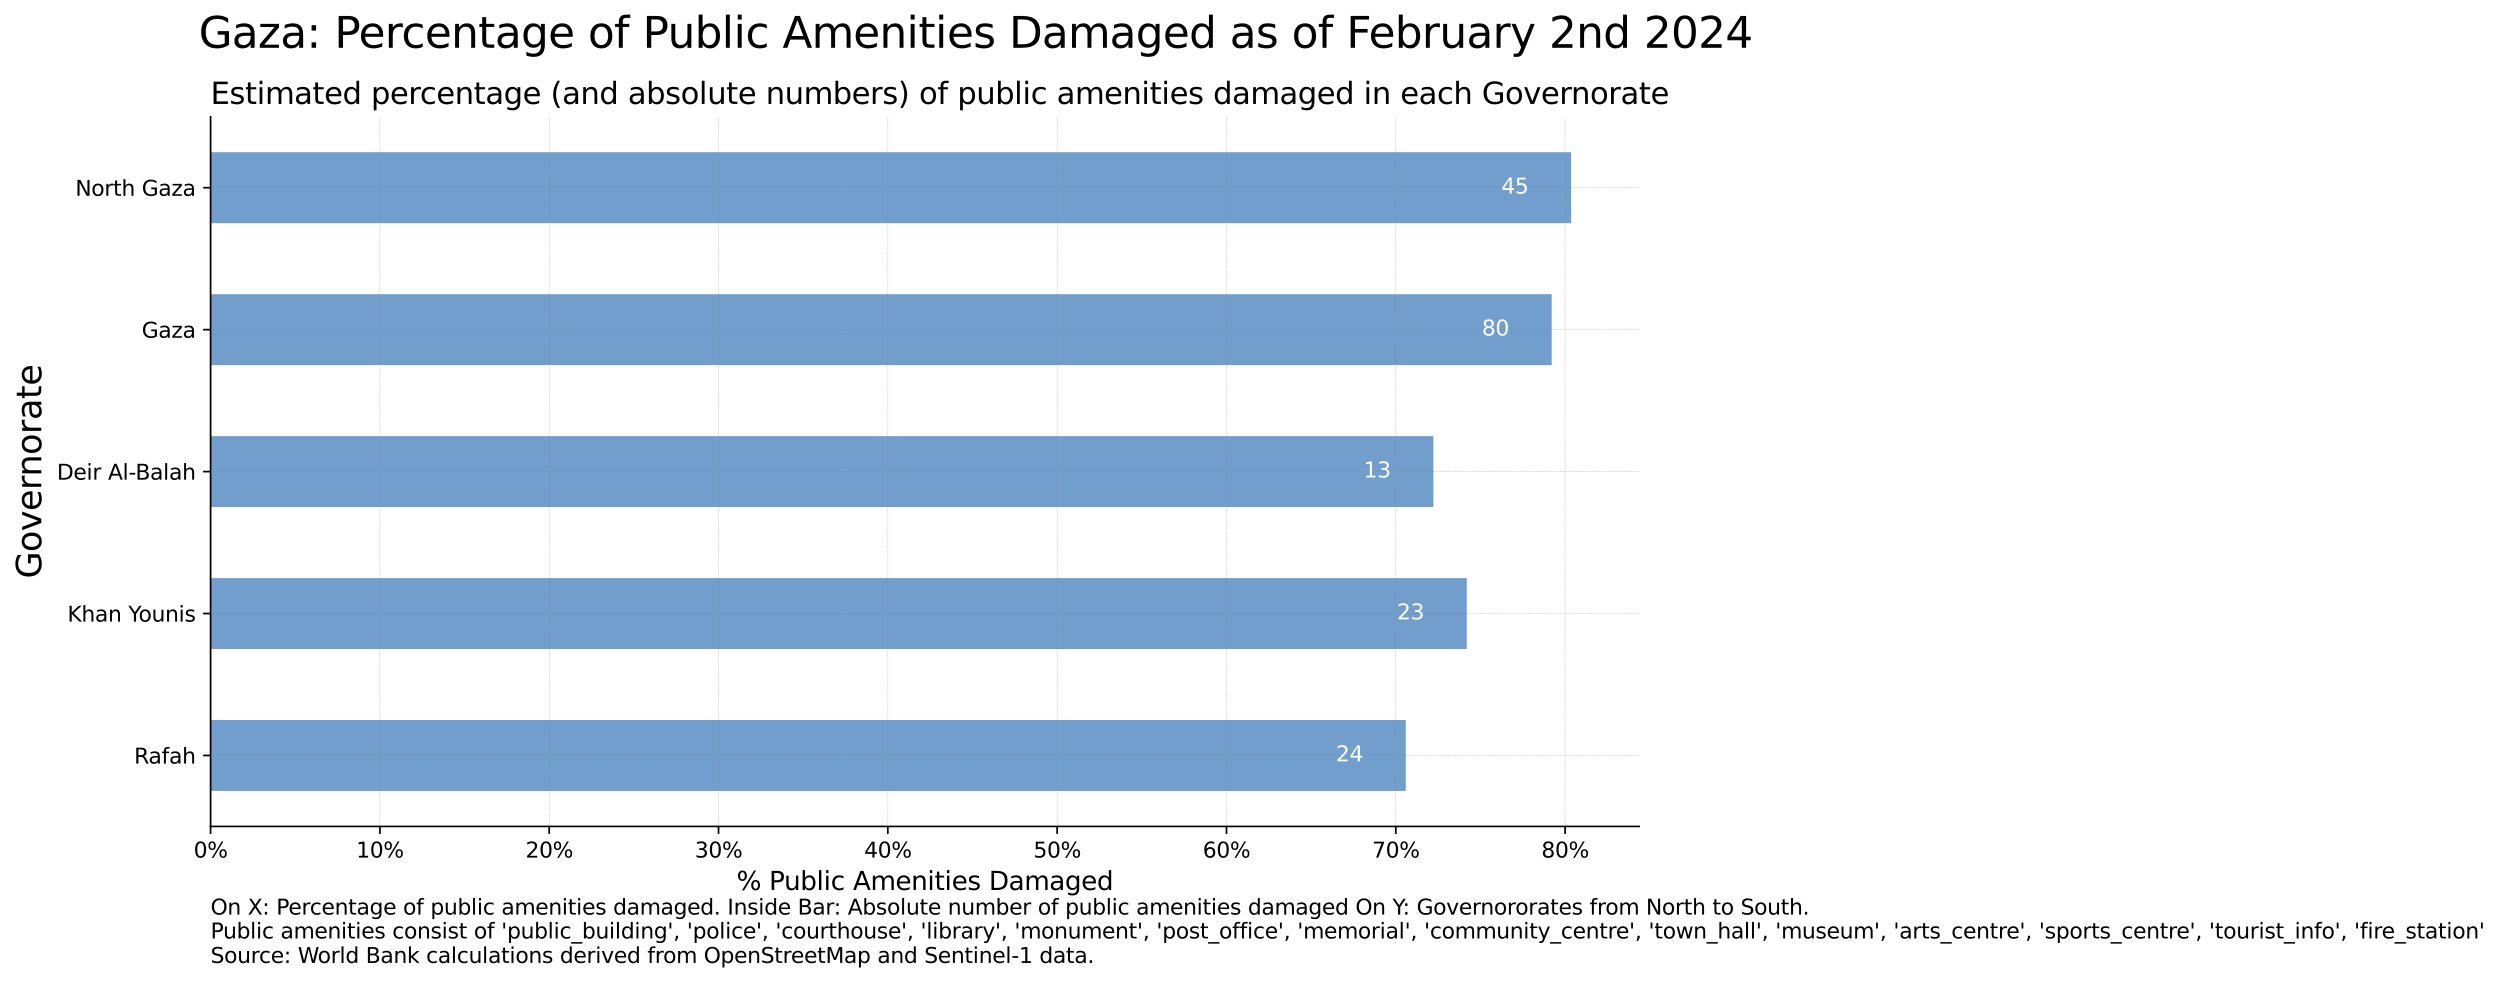 <?xml version="1.0" encoding="utf-8" standalone="no"?>
<!DOCTYPE svg PUBLIC "-//W3C//DTD SVG 1.1//EN"
  "http://www.w3.org/Graphics/SVG/1.1/DTD/svg11.dtd">
<svg xmlns:xlink="http://www.w3.org/1999/xlink" width="1171.779pt" height="460.632pt" viewBox="0 0 1171.779 460.632" xmlns="http://www.w3.org/2000/svg" version="1.1">
 <defs>
  <style type="text/css">*{stroke-linejoin: round; stroke-linecap: butt}</style>
 </defs>
 <g id="figure_1">
  <g id="patch_1">
   <path d="M 0 460.632 
L 1171.779 460.632 
L 1171.779 0 
L 0 0 
z
" style="fill: #ffffff"/>
  </g>
  <g id="axes_1">
   <g id="patch_2">
    <path d="M 98.702 387.36 
L 768.302 387.36 
L 768.302 54.72 
L 98.702 54.72 
z
" style="fill: #ffffff"/>
   </g>
   <g id="patch_3">
    <path d="M 98.702 370.728 
L 658.89 370.728 
L 658.89 337.464 
L 98.702 337.464 
z
" clip-path="url(#p37c040364a)" style="fill: #729ece"/>
   </g>
   <g id="patch_4">
    <path d="M 98.702 304.2 
L 687.502 304.2 
L 687.502 270.936 
L 98.702 270.936 
z
" clip-path="url(#p37c040364a)" style="fill: #729ece"/>
   </g>
   <g id="patch_5">
    <path d="M 98.702 237.672 
L 671.858 237.672 
L 671.858 204.408 
L 98.702 204.408 
z
" clip-path="url(#p37c040364a)" style="fill: #729ece"/>
   </g>
   <g id="patch_6">
    <path d="M 98.702 171.144 
L 727.296 171.144 
L 727.296 137.88 
L 98.702 137.88 
z
" clip-path="url(#p37c040364a)" style="fill: #729ece"/>
   </g>
   <g id="patch_7">
    <path d="M 98.702 104.616 
L 736.416 104.616 
L 736.416 71.352 
L 98.702 71.352 
z
" clip-path="url(#p37c040364a)" style="fill: #729ece"/>
   </g>
   <g id="matplotlib.axis_1">
    <g id="xtick_1">
     <g id="line2d_1">
      <path d="M 98.702 387.36 
L 98.702 54.72 
" clip-path="url(#p37c040364a)" style="fill: none; stroke-dasharray: 0.925,0.4; stroke-dashoffset: 0; stroke: #808080; stroke-opacity: 0.5; stroke-width: 0.25"/>
     </g>
     <g id="line2d_2">
      <defs>
       <path id="m5c2515e087" d="M 0 0 
L 0 3.5 
" style="stroke: #000000; stroke-width: 0.8"/>
      </defs>
      <g>
       <use xlink:href="#m5c2515e087" x="98.702" y="387.36" style="stroke: #000000; stroke-width: 0.8"/>
      </g>
     </g>
     <g id="text_1">
      <!-- 0% -->
      <g transform="translate(90.77 401.958) scale(0.1 -0.1)">
       <defs>
        <path id="DejaVuSans-30" d="M 2034 4250 
Q 1547 4250 1301 3770 
Q 1056 3291 1056 2328 
Q 1056 1369 1301 889 
Q 1547 409 2034 409 
Q 2525 409 2770 889 
Q 3016 1369 3016 2328 
Q 3016 3291 2770 3770 
Q 2525 4250 2034 4250 
z
M 2034 4750 
Q 2819 4750 3233 4129 
Q 3647 3509 3647 2328 
Q 3647 1150 3233 529 
Q 2819 -91 2034 -91 
Q 1250 -91 836 529 
Q 422 1150 422 2328 
Q 422 3509 836 4129 
Q 1250 4750 2034 4750 
z
" transform="scale(0.016)"/>
        <path id="DejaVuSans-25" d="M 4653 2053 
Q 4381 2053 4226 1822 
Q 4072 1591 4072 1178 
Q 4072 772 4226 539 
Q 4381 306 4653 306 
Q 4919 306 5073 539 
Q 5228 772 5228 1178 
Q 5228 1588 5073 1820 
Q 4919 2053 4653 2053 
z
M 4653 2450 
Q 5147 2450 5437 2106 
Q 5728 1763 5728 1178 
Q 5728 594 5436 251 
Q 5144 -91 4653 -91 
Q 4153 -91 3862 251 
Q 3572 594 3572 1178 
Q 3572 1766 3864 2108 
Q 4156 2450 4653 2450 
z
M 1428 4353 
Q 1159 4353 1004 4120 
Q 850 3888 850 3481 
Q 850 3069 1003 2837 
Q 1156 2606 1428 2606 
Q 1700 2606 1854 2837 
Q 2009 3069 2009 3481 
Q 2009 3884 1853 4118 
Q 1697 4353 1428 4353 
z
M 4250 4750 
L 4750 4750 
L 1831 -91 
L 1331 -91 
L 4250 4750 
z
M 1428 4750 
Q 1922 4750 2215 4408 
Q 2509 4066 2509 3481 
Q 2509 2891 2217 2550 
Q 1925 2209 1428 2209 
Q 931 2209 642 2551 
Q 353 2894 353 3481 
Q 353 4063 643 4406 
Q 934 4750 1428 4750 
z
" transform="scale(0.016)"/>
       </defs>
       <use xlink:href="#DejaVuSans-30"/>
       <use xlink:href="#DejaVuSans-25" x="63.623"/>
      </g>
     </g>
    </g>
    <g id="xtick_2">
     <g id="line2d_3">
      <path d="M 178.062 387.36 
L 178.062 54.72 
" clip-path="url(#p37c040364a)" style="fill: none; stroke-dasharray: 0.925,0.4; stroke-dashoffset: 0; stroke: #808080; stroke-opacity: 0.5; stroke-width: 0.25"/>
     </g>
     <g id="line2d_4">
      <g>
       <use xlink:href="#m5c2515e087" x="178.062" y="387.36" style="stroke: #000000; stroke-width: 0.8"/>
      </g>
     </g>
     <g id="text_2">
      <!-- 10% -->
      <g transform="translate(166.949 401.958) scale(0.1 -0.1)">
       <defs>
        <path id="DejaVuSans-31" d="M 794 531 
L 1825 531 
L 1825 4091 
L 703 3866 
L 703 4441 
L 1819 4666 
L 2450 4666 
L 2450 531 
L 3481 531 
L 3481 0 
L 794 0 
L 794 531 
z
" transform="scale(0.016)"/>
       </defs>
       <use xlink:href="#DejaVuSans-31"/>
       <use xlink:href="#DejaVuSans-30" x="63.623"/>
       <use xlink:href="#DejaVuSans-25" x="127.246"/>
      </g>
     </g>
    </g>
    <g id="xtick_3">
     <g id="line2d_5">
      <path d="M 257.422 387.36 
L 257.422 54.72 
" clip-path="url(#p37c040364a)" style="fill: none; stroke-dasharray: 0.925,0.4; stroke-dashoffset: 0; stroke: #808080; stroke-opacity: 0.5; stroke-width: 0.25"/>
     </g>
     <g id="line2d_6">
      <g>
       <use xlink:href="#m5c2515e087" x="257.422" y="387.36" style="stroke: #000000; stroke-width: 0.8"/>
      </g>
     </g>
     <g id="text_3">
      <!-- 20% -->
      <g transform="translate(246.309 401.958) scale(0.1 -0.1)">
       <defs>
        <path id="DejaVuSans-32" d="M 1228 531 
L 3431 531 
L 3431 0 
L 469 0 
L 469 531 
Q 828 903 1448 1529 
Q 2069 2156 2228 2338 
Q 2531 2678 2651 2914 
Q 2772 3150 2772 3378 
Q 2772 3750 2511 3984 
Q 2250 4219 1831 4219 
Q 1534 4219 1204 4116 
Q 875 4013 500 3803 
L 500 4441 
Q 881 4594 1212 4672 
Q 1544 4750 1819 4750 
Q 2544 4750 2975 4387 
Q 3406 4025 3406 3419 
Q 3406 3131 3298 2873 
Q 3191 2616 2906 2266 
Q 2828 2175 2409 1742 
Q 1991 1309 1228 531 
z
" transform="scale(0.016)"/>
       </defs>
       <use xlink:href="#DejaVuSans-32"/>
       <use xlink:href="#DejaVuSans-30" x="63.623"/>
       <use xlink:href="#DejaVuSans-25" x="127.246"/>
      </g>
     </g>
    </g>
    <g id="xtick_4">
     <g id="line2d_7">
      <path d="M 336.782 387.36 
L 336.782 54.72 
" clip-path="url(#p37c040364a)" style="fill: none; stroke-dasharray: 0.925,0.4; stroke-dashoffset: 0; stroke: #808080; stroke-opacity: 0.5; stroke-width: 0.25"/>
     </g>
     <g id="line2d_8">
      <g>
       <use xlink:href="#m5c2515e087" x="336.782" y="387.36" style="stroke: #000000; stroke-width: 0.8"/>
      </g>
     </g>
     <g id="text_4">
      <!-- 30% -->
      <g transform="translate(325.669 401.958) scale(0.1 -0.1)">
       <defs>
        <path id="DejaVuSans-33" d="M 2597 2516 
Q 3050 2419 3304 2112 
Q 3559 1806 3559 1356 
Q 3559 666 3084 287 
Q 2609 -91 1734 -91 
Q 1441 -91 1130 -33 
Q 819 25 488 141 
L 488 750 
Q 750 597 1062 519 
Q 1375 441 1716 441 
Q 2309 441 2620 675 
Q 2931 909 2931 1356 
Q 2931 1769 2642 2001 
Q 2353 2234 1838 2234 
L 1294 2234 
L 1294 2753 
L 1863 2753 
Q 2328 2753 2575 2939 
Q 2822 3125 2822 3475 
Q 2822 3834 2567 4026 
Q 2313 4219 1838 4219 
Q 1578 4219 1281 4162 
Q 984 4106 628 3988 
L 628 4550 
Q 988 4650 1302 4700 
Q 1616 4750 1894 4750 
Q 2613 4750 3031 4423 
Q 3450 4097 3450 3541 
Q 3450 3153 3228 2886 
Q 3006 2619 2597 2516 
z
" transform="scale(0.016)"/>
       </defs>
       <use xlink:href="#DejaVuSans-33"/>
       <use xlink:href="#DejaVuSans-30" x="63.623"/>
       <use xlink:href="#DejaVuSans-25" x="127.246"/>
      </g>
     </g>
    </g>
    <g id="xtick_5">
     <g id="line2d_9">
      <path d="M 416.142 387.36 
L 416.142 54.72 
" clip-path="url(#p37c040364a)" style="fill: none; stroke-dasharray: 0.925,0.4; stroke-dashoffset: 0; stroke: #808080; stroke-opacity: 0.5; stroke-width: 0.25"/>
     </g>
     <g id="line2d_10">
      <g>
       <use xlink:href="#m5c2515e087" x="416.142" y="387.36" style="stroke: #000000; stroke-width: 0.8"/>
      </g>
     </g>
     <g id="text_5">
      <!-- 40% -->
      <g transform="translate(405.029 401.958) scale(0.1 -0.1)">
       <defs>
        <path id="DejaVuSans-34" d="M 2419 4116 
L 825 1625 
L 2419 1625 
L 2419 4116 
z
M 2253 4666 
L 3047 4666 
L 3047 1625 
L 3713 1625 
L 3713 1100 
L 3047 1100 
L 3047 0 
L 2419 0 
L 2419 1100 
L 313 1100 
L 313 1709 
L 2253 4666 
z
" transform="scale(0.016)"/>
       </defs>
       <use xlink:href="#DejaVuSans-34"/>
       <use xlink:href="#DejaVuSans-30" x="63.623"/>
       <use xlink:href="#DejaVuSans-25" x="127.246"/>
      </g>
     </g>
    </g>
    <g id="xtick_6">
     <g id="line2d_11">
      <path d="M 495.502 387.36 
L 495.502 54.72 
" clip-path="url(#p37c040364a)" style="fill: none; stroke-dasharray: 0.925,0.4; stroke-dashoffset: 0; stroke: #808080; stroke-opacity: 0.5; stroke-width: 0.25"/>
     </g>
     <g id="line2d_12">
      <g>
       <use xlink:href="#m5c2515e087" x="495.502" y="387.36" style="stroke: #000000; stroke-width: 0.8"/>
      </g>
     </g>
     <g id="text_6">
      <!-- 50% -->
      <g transform="translate(484.389 401.958) scale(0.1 -0.1)">
       <defs>
        <path id="DejaVuSans-35" d="M 691 4666 
L 3169 4666 
L 3169 4134 
L 1269 4134 
L 1269 2991 
Q 1406 3038 1543 3061 
Q 1681 3084 1819 3084 
Q 2600 3084 3056 2656 
Q 3513 2228 3513 1497 
Q 3513 744 3044 326 
Q 2575 -91 1722 -91 
Q 1428 -91 1123 -41 
Q 819 9 494 109 
L 494 744 
Q 775 591 1075 516 
Q 1375 441 1709 441 
Q 2250 441 2565 725 
Q 2881 1009 2881 1497 
Q 2881 1984 2565 2268 
Q 2250 2553 1709 2553 
Q 1456 2553 1204 2497 
Q 953 2441 691 2322 
L 691 4666 
z
" transform="scale(0.016)"/>
       </defs>
       <use xlink:href="#DejaVuSans-35"/>
       <use xlink:href="#DejaVuSans-30" x="63.623"/>
       <use xlink:href="#DejaVuSans-25" x="127.246"/>
      </g>
     </g>
    </g>
    <g id="xtick_7">
     <g id="line2d_13">
      <path d="M 574.862 387.36 
L 574.862 54.72 
" clip-path="url(#p37c040364a)" style="fill: none; stroke-dasharray: 0.925,0.4; stroke-dashoffset: 0; stroke: #808080; stroke-opacity: 0.5; stroke-width: 0.25"/>
     </g>
     <g id="line2d_14">
      <g>
       <use xlink:href="#m5c2515e087" x="574.862" y="387.36" style="stroke: #000000; stroke-width: 0.8"/>
      </g>
     </g>
     <g id="text_7">
      <!-- 60% -->
      <g transform="translate(563.749 401.958) scale(0.1 -0.1)">
       <defs>
        <path id="DejaVuSans-36" d="M 2113 2584 
Q 1688 2584 1439 2293 
Q 1191 2003 1191 1497 
Q 1191 994 1439 701 
Q 1688 409 2113 409 
Q 2538 409 2786 701 
Q 3034 994 3034 1497 
Q 3034 2003 2786 2293 
Q 2538 2584 2113 2584 
z
M 3366 4563 
L 3366 3988 
Q 3128 4100 2886 4159 
Q 2644 4219 2406 4219 
Q 1781 4219 1451 3797 
Q 1122 3375 1075 2522 
Q 1259 2794 1537 2939 
Q 1816 3084 2150 3084 
Q 2853 3084 3261 2657 
Q 3669 2231 3669 1497 
Q 3669 778 3244 343 
Q 2819 -91 2113 -91 
Q 1303 -91 875 529 
Q 447 1150 447 2328 
Q 447 3434 972 4092 
Q 1497 4750 2381 4750 
Q 2619 4750 2861 4703 
Q 3103 4656 3366 4563 
z
" transform="scale(0.016)"/>
       </defs>
       <use xlink:href="#DejaVuSans-36"/>
       <use xlink:href="#DejaVuSans-30" x="63.623"/>
       <use xlink:href="#DejaVuSans-25" x="127.246"/>
      </g>
     </g>
    </g>
    <g id="xtick_8">
     <g id="line2d_15">
      <path d="M 654.222 387.36 
L 654.222 54.72 
" clip-path="url(#p37c040364a)" style="fill: none; stroke-dasharray: 0.925,0.4; stroke-dashoffset: 0; stroke: #808080; stroke-opacity: 0.5; stroke-width: 0.25"/>
     </g>
     <g id="line2d_16">
      <g>
       <use xlink:href="#m5c2515e087" x="654.222" y="387.36" style="stroke: #000000; stroke-width: 0.8"/>
      </g>
     </g>
     <g id="text_8">
      <!-- 70% -->
      <g transform="translate(643.109 401.958) scale(0.1 -0.1)">
       <defs>
        <path id="DejaVuSans-37" d="M 525 4666 
L 3525 4666 
L 3525 4397 
L 1831 0 
L 1172 0 
L 2766 4134 
L 525 4134 
L 525 4666 
z
" transform="scale(0.016)"/>
       </defs>
       <use xlink:href="#DejaVuSans-37"/>
       <use xlink:href="#DejaVuSans-30" x="63.623"/>
       <use xlink:href="#DejaVuSans-25" x="127.246"/>
      </g>
     </g>
    </g>
    <g id="xtick_9">
     <g id="line2d_17">
      <path d="M 733.582 387.36 
L 733.582 54.72 
" clip-path="url(#p37c040364a)" style="fill: none; stroke-dasharray: 0.925,0.4; stroke-dashoffset: 0; stroke: #808080; stroke-opacity: 0.5; stroke-width: 0.25"/>
     </g>
     <g id="line2d_18">
      <g>
       <use xlink:href="#m5c2515e087" x="733.582" y="387.36" style="stroke: #000000; stroke-width: 0.8"/>
      </g>
     </g>
     <g id="text_9">
      <!-- 80% -->
      <g transform="translate(722.469 401.958) scale(0.1 -0.1)">
       <defs>
        <path id="DejaVuSans-38" d="M 2034 2216 
Q 1584 2216 1326 1975 
Q 1069 1734 1069 1313 
Q 1069 891 1326 650 
Q 1584 409 2034 409 
Q 2484 409 2743 651 
Q 3003 894 3003 1313 
Q 3003 1734 2745 1975 
Q 2488 2216 2034 2216 
z
M 1403 2484 
Q 997 2584 770 2862 
Q 544 3141 544 3541 
Q 544 4100 942 4425 
Q 1341 4750 2034 4750 
Q 2731 4750 3128 4425 
Q 3525 4100 3525 3541 
Q 3525 3141 3298 2862 
Q 3072 2584 2669 2484 
Q 3125 2378 3379 2068 
Q 3634 1759 3634 1313 
Q 3634 634 3220 271 
Q 2806 -91 2034 -91 
Q 1263 -91 848 271 
Q 434 634 434 1313 
Q 434 1759 690 2068 
Q 947 2378 1403 2484 
z
M 1172 3481 
Q 1172 3119 1398 2916 
Q 1625 2713 2034 2713 
Q 2441 2713 2670 2916 
Q 2900 3119 2900 3481 
Q 2900 3844 2670 4047 
Q 2441 4250 2034 4250 
Q 1625 4250 1398 4047 
Q 1172 3844 1172 3481 
z
" transform="scale(0.016)"/>
       </defs>
       <use xlink:href="#DejaVuSans-38"/>
       <use xlink:href="#DejaVuSans-30" x="63.623"/>
       <use xlink:href="#DejaVuSans-25" x="127.246"/>
      </g>
     </g>
    </g>
    <g id="text_10">
     <!-- % Public Amenities Damaged -->
     <g transform="translate(345.249 417.156) scale(0.12 -0.12)">
      <defs>
       <path id="DejaVuSans-20" transform="scale(0.016)"/>
       <path id="DejaVuSans-50" d="M 1259 4147 
L 1259 2394 
L 2053 2394 
Q 2494 2394 2734 2622 
Q 2975 2850 2975 3272 
Q 2975 3691 2734 3919 
Q 2494 4147 2053 4147 
L 1259 4147 
z
M 628 4666 
L 2053 4666 
Q 2838 4666 3239 4311 
Q 3641 3956 3641 3272 
Q 3641 2581 3239 2228 
Q 2838 1875 2053 1875 
L 1259 1875 
L 1259 0 
L 628 0 
L 628 4666 
z
" transform="scale(0.016)"/>
       <path id="DejaVuSans-75" d="M 544 1381 
L 544 3500 
L 1119 3500 
L 1119 1403 
Q 1119 906 1312 657 
Q 1506 409 1894 409 
Q 2359 409 2629 706 
Q 2900 1003 2900 1516 
L 2900 3500 
L 3475 3500 
L 3475 0 
L 2900 0 
L 2900 538 
Q 2691 219 2414 64 
Q 2138 -91 1772 -91 
Q 1169 -91 856 284 
Q 544 659 544 1381 
z
M 1991 3584 
L 1991 3584 
z
" transform="scale(0.016)"/>
       <path id="DejaVuSans-62" d="M 3116 1747 
Q 3116 2381 2855 2742 
Q 2594 3103 2138 3103 
Q 1681 3103 1420 2742 
Q 1159 2381 1159 1747 
Q 1159 1113 1420 752 
Q 1681 391 2138 391 
Q 2594 391 2855 752 
Q 3116 1113 3116 1747 
z
M 1159 2969 
Q 1341 3281 1617 3432 
Q 1894 3584 2278 3584 
Q 2916 3584 3314 3078 
Q 3713 2572 3713 1747 
Q 3713 922 3314 415 
Q 2916 -91 2278 -91 
Q 1894 -91 1617 61 
Q 1341 213 1159 525 
L 1159 0 
L 581 0 
L 581 4863 
L 1159 4863 
L 1159 2969 
z
" transform="scale(0.016)"/>
       <path id="DejaVuSans-6c" d="M 603 4863 
L 1178 4863 
L 1178 0 
L 603 0 
L 603 4863 
z
" transform="scale(0.016)"/>
       <path id="DejaVuSans-69" d="M 603 3500 
L 1178 3500 
L 1178 0 
L 603 0 
L 603 3500 
z
M 603 4863 
L 1178 4863 
L 1178 4134 
L 603 4134 
L 603 4863 
z
" transform="scale(0.016)"/>
       <path id="DejaVuSans-63" d="M 3122 3366 
L 3122 2828 
Q 2878 2963 2633 3030 
Q 2388 3097 2138 3097 
Q 1578 3097 1268 2742 
Q 959 2388 959 1747 
Q 959 1106 1268 751 
Q 1578 397 2138 397 
Q 2388 397 2633 464 
Q 2878 531 3122 666 
L 3122 134 
Q 2881 22 2623 -34 
Q 2366 -91 2075 -91 
Q 1284 -91 818 406 
Q 353 903 353 1747 
Q 353 2603 823 3093 
Q 1294 3584 2113 3584 
Q 2378 3584 2631 3529 
Q 2884 3475 3122 3366 
z
" transform="scale(0.016)"/>
       <path id="DejaVuSans-41" d="M 2188 4044 
L 1331 1722 
L 3047 1722 
L 2188 4044 
z
M 1831 4666 
L 2547 4666 
L 4325 0 
L 3669 0 
L 3244 1197 
L 1141 1197 
L 716 0 
L 50 0 
L 1831 4666 
z
" transform="scale(0.016)"/>
       <path id="DejaVuSans-6d" d="M 3328 2828 
Q 3544 3216 3844 3400 
Q 4144 3584 4550 3584 
Q 5097 3584 5394 3201 
Q 5691 2819 5691 2113 
L 5691 0 
L 5113 0 
L 5113 2094 
Q 5113 2597 4934 2840 
Q 4756 3084 4391 3084 
Q 3944 3084 3684 2787 
Q 3425 2491 3425 1978 
L 3425 0 
L 2847 0 
L 2847 2094 
Q 2847 2600 2669 2842 
Q 2491 3084 2119 3084 
Q 1678 3084 1418 2786 
Q 1159 2488 1159 1978 
L 1159 0 
L 581 0 
L 581 3500 
L 1159 3500 
L 1159 2956 
Q 1356 3278 1631 3431 
Q 1906 3584 2284 3584 
Q 2666 3584 2933 3390 
Q 3200 3197 3328 2828 
z
" transform="scale(0.016)"/>
       <path id="DejaVuSans-65" d="M 3597 1894 
L 3597 1613 
L 953 1613 
Q 991 1019 1311 708 
Q 1631 397 2203 397 
Q 2534 397 2845 478 
Q 3156 559 3463 722 
L 3463 178 
Q 3153 47 2828 -22 
Q 2503 -91 2169 -91 
Q 1331 -91 842 396 
Q 353 884 353 1716 
Q 353 2575 817 3079 
Q 1281 3584 2069 3584 
Q 2775 3584 3186 3129 
Q 3597 2675 3597 1894 
z
M 3022 2063 
Q 3016 2534 2758 2815 
Q 2500 3097 2075 3097 
Q 1594 3097 1305 2825 
Q 1016 2553 972 2059 
L 3022 2063 
z
" transform="scale(0.016)"/>
       <path id="DejaVuSans-6e" d="M 3513 2113 
L 3513 0 
L 2938 0 
L 2938 2094 
Q 2938 2591 2744 2837 
Q 2550 3084 2163 3084 
Q 1697 3084 1428 2787 
Q 1159 2491 1159 1978 
L 1159 0 
L 581 0 
L 581 3500 
L 1159 3500 
L 1159 2956 
Q 1366 3272 1645 3428 
Q 1925 3584 2291 3584 
Q 2894 3584 3203 3211 
Q 3513 2838 3513 2113 
z
" transform="scale(0.016)"/>
       <path id="DejaVuSans-74" d="M 1172 4494 
L 1172 3500 
L 2356 3500 
L 2356 3053 
L 1172 3053 
L 1172 1153 
Q 1172 725 1289 603 
Q 1406 481 1766 481 
L 2356 481 
L 2356 0 
L 1766 0 
Q 1100 0 847 248 
Q 594 497 594 1153 
L 594 3053 
L 172 3053 
L 172 3500 
L 594 3500 
L 594 4494 
L 1172 4494 
z
" transform="scale(0.016)"/>
       <path id="DejaVuSans-73" d="M 2834 3397 
L 2834 2853 
Q 2591 2978 2328 3040 
Q 2066 3103 1784 3103 
Q 1356 3103 1142 2972 
Q 928 2841 928 2578 
Q 928 2378 1081 2264 
Q 1234 2150 1697 2047 
L 1894 2003 
Q 2506 1872 2764 1633 
Q 3022 1394 3022 966 
Q 3022 478 2636 193 
Q 2250 -91 1575 -91 
Q 1294 -91 989 -36 
Q 684 19 347 128 
L 347 722 
Q 666 556 975 473 
Q 1284 391 1588 391 
Q 1994 391 2212 530 
Q 2431 669 2431 922 
Q 2431 1156 2273 1281 
Q 2116 1406 1581 1522 
L 1381 1569 
Q 847 1681 609 1914 
Q 372 2147 372 2553 
Q 372 3047 722 3315 
Q 1072 3584 1716 3584 
Q 2034 3584 2315 3537 
Q 2597 3491 2834 3397 
z
" transform="scale(0.016)"/>
       <path id="DejaVuSans-44" d="M 1259 4147 
L 1259 519 
L 2022 519 
Q 2988 519 3436 956 
Q 3884 1394 3884 2338 
Q 3884 3275 3436 3711 
Q 2988 4147 2022 4147 
L 1259 4147 
z
M 628 4666 
L 1925 4666 
Q 3281 4666 3915 4102 
Q 4550 3538 4550 2338 
Q 4550 1131 3912 565 
Q 3275 0 1925 0 
L 628 0 
L 628 4666 
z
" transform="scale(0.016)"/>
       <path id="DejaVuSans-61" d="M 2194 1759 
Q 1497 1759 1228 1600 
Q 959 1441 959 1056 
Q 959 750 1161 570 
Q 1363 391 1709 391 
Q 2188 391 2477 730 
Q 2766 1069 2766 1631 
L 2766 1759 
L 2194 1759 
z
M 3341 1997 
L 3341 0 
L 2766 0 
L 2766 531 
Q 2569 213 2275 61 
Q 1981 -91 1556 -91 
Q 1019 -91 701 211 
Q 384 513 384 1019 
Q 384 1609 779 1909 
Q 1175 2209 1959 2209 
L 2766 2209 
L 2766 2266 
Q 2766 2663 2505 2880 
Q 2244 3097 1772 3097 
Q 1472 3097 1187 3025 
Q 903 2953 641 2809 
L 641 3341 
Q 956 3463 1253 3523 
Q 1550 3584 1831 3584 
Q 2591 3584 2966 3190 
Q 3341 2797 3341 1997 
z
" transform="scale(0.016)"/>
       <path id="DejaVuSans-67" d="M 2906 1791 
Q 2906 2416 2648 2759 
Q 2391 3103 1925 3103 
Q 1463 3103 1205 2759 
Q 947 2416 947 1791 
Q 947 1169 1205 825 
Q 1463 481 1925 481 
Q 2391 481 2648 825 
Q 2906 1169 2906 1791 
z
M 3481 434 
Q 3481 -459 3084 -895 
Q 2688 -1331 1869 -1331 
Q 1566 -1331 1297 -1286 
Q 1028 -1241 775 -1147 
L 775 -588 
Q 1028 -725 1275 -790 
Q 1522 -856 1778 -856 
Q 2344 -856 2625 -561 
Q 2906 -266 2906 331 
L 2906 616 
Q 2728 306 2450 153 
Q 2172 0 1784 0 
Q 1141 0 747 490 
Q 353 981 353 1791 
Q 353 2603 747 3093 
Q 1141 3584 1784 3584 
Q 2172 3584 2450 3431 
Q 2728 3278 2906 2969 
L 2906 3500 
L 3481 3500 
L 3481 434 
z
" transform="scale(0.016)"/>
       <path id="DejaVuSans-64" d="M 2906 2969 
L 2906 4863 
L 3481 4863 
L 3481 0 
L 2906 0 
L 2906 525 
Q 2725 213 2448 61 
Q 2172 -91 1784 -91 
Q 1150 -91 751 415 
Q 353 922 353 1747 
Q 353 2572 751 3078 
Q 1150 3584 1784 3584 
Q 2172 3584 2448 3432 
Q 2725 3281 2906 2969 
z
M 947 1747 
Q 947 1113 1208 752 
Q 1469 391 1925 391 
Q 2381 391 2643 752 
Q 2906 1113 2906 1747 
Q 2906 2381 2643 2742 
Q 2381 3103 1925 3103 
Q 1469 3103 1208 2742 
Q 947 2381 947 1747 
z
" transform="scale(0.016)"/>
      </defs>
      <use xlink:href="#DejaVuSans-25"/>
      <use xlink:href="#DejaVuSans-20" x="95.02"/>
      <use xlink:href="#DejaVuSans-50" x="126.807"/>
      <use xlink:href="#DejaVuSans-75" x="185.359"/>
      <use xlink:href="#DejaVuSans-62" x="248.738"/>
      <use xlink:href="#DejaVuSans-6c" x="312.215"/>
      <use xlink:href="#DejaVuSans-69" x="339.998"/>
      <use xlink:href="#DejaVuSans-63" x="367.781"/>
      <use xlink:href="#DejaVuSans-20" x="422.762"/>
      <use xlink:href="#DejaVuSans-41" x="454.549"/>
      <use xlink:href="#DejaVuSans-6d" x="522.957"/>
      <use xlink:href="#DejaVuSans-65" x="620.369"/>
      <use xlink:href="#DejaVuSans-6e" x="681.893"/>
      <use xlink:href="#DejaVuSans-69" x="745.271"/>
      <use xlink:href="#DejaVuSans-74" x="773.055"/>
      <use xlink:href="#DejaVuSans-69" x="812.264"/>
      <use xlink:href="#DejaVuSans-65" x="840.047"/>
      <use xlink:href="#DejaVuSans-73" x="901.57"/>
      <use xlink:href="#DejaVuSans-20" x="953.67"/>
      <use xlink:href="#DejaVuSans-44" x="985.457"/>
      <use xlink:href="#DejaVuSans-61" x="1062.459"/>
      <use xlink:href="#DejaVuSans-6d" x="1123.738"/>
      <use xlink:href="#DejaVuSans-61" x="1221.15"/>
      <use xlink:href="#DejaVuSans-67" x="1282.43"/>
      <use xlink:href="#DejaVuSans-65" x="1345.906"/>
      <use xlink:href="#DejaVuSans-64" x="1407.43"/>
     </g>
    </g>
   </g>
   <g id="matplotlib.axis_2">
    <g id="ytick_1">
     <g id="line2d_19">
      <path d="M 98.702 354.096 
L 768.302 354.096 
" clip-path="url(#p37c040364a)" style="fill: none; stroke-dasharray: 0.925,0.4; stroke-dashoffset: 0; stroke: #808080; stroke-opacity: 0.5; stroke-width: 0.25"/>
     </g>
     <g id="line2d_20">
      <defs>
       <path id="mbab20a0c01" d="M 0 0 
L -3.5 0 
" style="stroke: #000000; stroke-width: 0.8"/>
      </defs>
      <g>
       <use xlink:href="#mbab20a0c01" x="98.702" y="354.096" style="stroke: #000000; stroke-width: 0.8"/>
      </g>
     </g>
     <g id="text_11">
      <!-- Rafah -->
      <g transform="translate(62.865 357.895) scale(0.1 -0.1)">
       <defs>
        <path id="DejaVuSans-52" d="M 2841 2188 
Q 3044 2119 3236 1894 
Q 3428 1669 3622 1275 
L 4263 0 
L 3584 0 
L 2988 1197 
Q 2756 1666 2539 1819 
Q 2322 1972 1947 1972 
L 1259 1972 
L 1259 0 
L 628 0 
L 628 4666 
L 2053 4666 
Q 2853 4666 3247 4331 
Q 3641 3997 3641 3322 
Q 3641 2881 3436 2590 
Q 3231 2300 2841 2188 
z
M 1259 4147 
L 1259 2491 
L 2053 2491 
Q 2509 2491 2742 2702 
Q 2975 2913 2975 3322 
Q 2975 3731 2742 3939 
Q 2509 4147 2053 4147 
L 1259 4147 
z
" transform="scale(0.016)"/>
        <path id="DejaVuSans-66" d="M 2375 4863 
L 2375 4384 
L 1825 4384 
Q 1516 4384 1395 4259 
Q 1275 4134 1275 3809 
L 1275 3500 
L 2222 3500 
L 2222 3053 
L 1275 3053 
L 1275 0 
L 697 0 
L 697 3053 
L 147 3053 
L 147 3500 
L 697 3500 
L 697 3744 
Q 697 4328 969 4595 
Q 1241 4863 1831 4863 
L 2375 4863 
z
" transform="scale(0.016)"/>
        <path id="DejaVuSans-68" d="M 3513 2113 
L 3513 0 
L 2938 0 
L 2938 2094 
Q 2938 2591 2744 2837 
Q 2550 3084 2163 3084 
Q 1697 3084 1428 2787 
Q 1159 2491 1159 1978 
L 1159 0 
L 581 0 
L 581 4863 
L 1159 4863 
L 1159 2956 
Q 1366 3272 1645 3428 
Q 1925 3584 2291 3584 
Q 2894 3584 3203 3211 
Q 3513 2838 3513 2113 
z
" transform="scale(0.016)"/>
       </defs>
       <use xlink:href="#DejaVuSans-52"/>
       <use xlink:href="#DejaVuSans-61" x="67.232"/>
       <use xlink:href="#DejaVuSans-66" x="128.512"/>
       <use xlink:href="#DejaVuSans-61" x="163.717"/>
       <use xlink:href="#DejaVuSans-68" x="224.996"/>
      </g>
     </g>
    </g>
    <g id="ytick_2">
     <g id="line2d_21">
      <path d="M 98.702 287.568 
L 768.302 287.568 
" clip-path="url(#p37c040364a)" style="fill: none; stroke-dasharray: 0.925,0.4; stroke-dashoffset: 0; stroke: #808080; stroke-opacity: 0.5; stroke-width: 0.25"/>
     </g>
     <g id="line2d_22">
      <g>
       <use xlink:href="#mbab20a0c01" x="98.702" y="287.568" style="stroke: #000000; stroke-width: 0.8"/>
      </g>
     </g>
     <g id="text_12">
      <!-- Khan Younis -->
      <g transform="translate(31.599 291.367) scale(0.1 -0.1)">
       <defs>
        <path id="DejaVuSans-4b" d="M 628 4666 
L 1259 4666 
L 1259 2694 
L 3353 4666 
L 4166 4666 
L 1850 2491 
L 4331 0 
L 3500 0 
L 1259 2247 
L 1259 0 
L 628 0 
L 628 4666 
z
" transform="scale(0.016)"/>
        <path id="DejaVuSans-59" d="M -13 4666 
L 666 4666 
L 1959 2747 
L 3244 4666 
L 3922 4666 
L 2272 2222 
L 2272 0 
L 1638 0 
L 1638 2222 
L -13 4666 
z
" transform="scale(0.016)"/>
        <path id="DejaVuSans-6f" d="M 1959 3097 
Q 1497 3097 1228 2736 
Q 959 2375 959 1747 
Q 959 1119 1226 758 
Q 1494 397 1959 397 
Q 2419 397 2687 759 
Q 2956 1122 2956 1747 
Q 2956 2369 2687 2733 
Q 2419 3097 1959 3097 
z
M 1959 3584 
Q 2709 3584 3137 3096 
Q 3566 2609 3566 1747 
Q 3566 888 3137 398 
Q 2709 -91 1959 -91 
Q 1206 -91 779 398 
Q 353 888 353 1747 
Q 353 2609 779 3096 
Q 1206 3584 1959 3584 
z
" transform="scale(0.016)"/>
       </defs>
       <use xlink:href="#DejaVuSans-4b"/>
       <use xlink:href="#DejaVuSans-68" x="65.576"/>
       <use xlink:href="#DejaVuSans-61" x="128.955"/>
       <use xlink:href="#DejaVuSans-6e" x="190.234"/>
       <use xlink:href="#DejaVuSans-20" x="253.613"/>
       <use xlink:href="#DejaVuSans-59" x="285.4"/>
       <use xlink:href="#DejaVuSans-6f" x="333.234"/>
       <use xlink:href="#DejaVuSans-75" x="394.416"/>
       <use xlink:href="#DejaVuSans-6e" x="457.795"/>
       <use xlink:href="#DejaVuSans-69" x="521.174"/>
       <use xlink:href="#DejaVuSans-73" x="548.957"/>
      </g>
     </g>
    </g>
    <g id="ytick_3">
     <g id="line2d_23">
      <path d="M 98.702 221.04 
L 768.302 221.04 
" clip-path="url(#p37c040364a)" style="fill: none; stroke-dasharray: 0.925,0.4; stroke-dashoffset: 0; stroke: #808080; stroke-opacity: 0.5; stroke-width: 0.25"/>
     </g>
     <g id="line2d_24">
      <g>
       <use xlink:href="#mbab20a0c01" x="98.702" y="221.04" style="stroke: #000000; stroke-width: 0.8"/>
      </g>
     </g>
     <g id="text_13">
      <!-- Deir Al-Balah -->
      <g transform="translate(26.685 224.839) scale(0.1 -0.1)">
       <defs>
        <path id="DejaVuSans-72" d="M 2631 2963 
Q 2534 3019 2420 3045 
Q 2306 3072 2169 3072 
Q 1681 3072 1420 2755 
Q 1159 2438 1159 1844 
L 1159 0 
L 581 0 
L 581 3500 
L 1159 3500 
L 1159 2956 
Q 1341 3275 1631 3429 
Q 1922 3584 2338 3584 
Q 2397 3584 2469 3576 
Q 2541 3569 2628 3553 
L 2631 2963 
z
" transform="scale(0.016)"/>
        <path id="DejaVuSans-2d" d="M 313 2009 
L 1997 2009 
L 1997 1497 
L 313 1497 
L 313 2009 
z
" transform="scale(0.016)"/>
        <path id="DejaVuSans-42" d="M 1259 2228 
L 1259 519 
L 2272 519 
Q 2781 519 3026 730 
Q 3272 941 3272 1375 
Q 3272 1813 3026 2020 
Q 2781 2228 2272 2228 
L 1259 2228 
z
M 1259 4147 
L 1259 2741 
L 2194 2741 
Q 2656 2741 2882 2914 
Q 3109 3088 3109 3444 
Q 3109 3797 2882 3972 
Q 2656 4147 2194 4147 
L 1259 4147 
z
M 628 4666 
L 2241 4666 
Q 2963 4666 3353 4366 
Q 3744 4066 3744 3513 
Q 3744 3084 3544 2831 
Q 3344 2578 2956 2516 
Q 3422 2416 3680 2098 
Q 3938 1781 3938 1306 
Q 3938 681 3513 340 
Q 3088 0 2303 0 
L 628 0 
L 628 4666 
z
" transform="scale(0.016)"/>
       </defs>
       <use xlink:href="#DejaVuSans-44"/>
       <use xlink:href="#DejaVuSans-65" x="77.002"/>
       <use xlink:href="#DejaVuSans-69" x="138.525"/>
       <use xlink:href="#DejaVuSans-72" x="166.309"/>
       <use xlink:href="#DejaVuSans-20" x="207.422"/>
       <use xlink:href="#DejaVuSans-41" x="239.209"/>
       <use xlink:href="#DejaVuSans-6c" x="307.617"/>
       <use xlink:href="#DejaVuSans-2d" x="335.4"/>
       <use xlink:href="#DejaVuSans-42" x="367.859"/>
       <use xlink:href="#DejaVuSans-61" x="436.463"/>
       <use xlink:href="#DejaVuSans-6c" x="497.742"/>
       <use xlink:href="#DejaVuSans-61" x="525.525"/>
       <use xlink:href="#DejaVuSans-68" x="586.805"/>
      </g>
     </g>
    </g>
    <g id="ytick_4">
     <g id="line2d_25">
      <path d="M 98.702 154.512 
L 768.302 154.512 
" clip-path="url(#p37c040364a)" style="fill: none; stroke-dasharray: 0.925,0.4; stroke-dashoffset: 0; stroke: #808080; stroke-opacity: 0.5; stroke-width: 0.25"/>
     </g>
     <g id="line2d_26">
      <g>
       <use xlink:href="#mbab20a0c01" x="98.702" y="154.512" style="stroke: #000000; stroke-width: 0.8"/>
      </g>
     </g>
     <g id="text_14">
      <!-- Gaza -->
      <g transform="translate(66.449 158.311) scale(0.1 -0.1)">
       <defs>
        <path id="DejaVuSans-47" d="M 3809 666 
L 3809 1919 
L 2778 1919 
L 2778 2438 
L 4434 2438 
L 4434 434 
Q 4069 175 3628 42 
Q 3188 -91 2688 -91 
Q 1594 -91 976 548 
Q 359 1188 359 2328 
Q 359 3472 976 4111 
Q 1594 4750 2688 4750 
Q 3144 4750 3555 4637 
Q 3966 4525 4313 4306 
L 4313 3634 
Q 3963 3931 3569 4081 
Q 3175 4231 2741 4231 
Q 1884 4231 1454 3753 
Q 1025 3275 1025 2328 
Q 1025 1384 1454 906 
Q 1884 428 2741 428 
Q 3075 428 3337 486 
Q 3600 544 3809 666 
z
" transform="scale(0.016)"/>
        <path id="DejaVuSans-7a" d="M 353 3500 
L 3084 3500 
L 3084 2975 
L 922 459 
L 3084 459 
L 3084 0 
L 275 0 
L 275 525 
L 2438 3041 
L 353 3041 
L 353 3500 
z
" transform="scale(0.016)"/>
       </defs>
       <use xlink:href="#DejaVuSans-47"/>
       <use xlink:href="#DejaVuSans-61" x="77.49"/>
       <use xlink:href="#DejaVuSans-7a" x="138.77"/>
       <use xlink:href="#DejaVuSans-61" x="191.26"/>
      </g>
     </g>
    </g>
    <g id="ytick_5">
     <g id="line2d_27">
      <path d="M 98.702 87.984 
L 768.302 87.984 
" clip-path="url(#p37c040364a)" style="fill: none; stroke-dasharray: 0.925,0.4; stroke-dashoffset: 0; stroke: #808080; stroke-opacity: 0.5; stroke-width: 0.25"/>
     </g>
     <g id="line2d_28">
      <g>
       <use xlink:href="#mbab20a0c01" x="98.702" y="87.984" style="stroke: #000000; stroke-width: 0.8"/>
      </g>
     </g>
     <g id="text_15">
      <!-- North Gaza -->
      <g transform="translate(35.302 91.783) scale(0.1 -0.1)">
       <defs>
        <path id="DejaVuSans-4e" d="M 628 4666 
L 1478 4666 
L 3547 763 
L 3547 4666 
L 4159 4666 
L 4159 0 
L 3309 0 
L 1241 3903 
L 1241 0 
L 628 0 
L 628 4666 
z
" transform="scale(0.016)"/>
       </defs>
       <use xlink:href="#DejaVuSans-4e"/>
       <use xlink:href="#DejaVuSans-6f" x="74.805"/>
       <use xlink:href="#DejaVuSans-72" x="135.986"/>
       <use xlink:href="#DejaVuSans-74" x="177.1"/>
       <use xlink:href="#DejaVuSans-68" x="216.309"/>
       <use xlink:href="#DejaVuSans-20" x="279.688"/>
       <use xlink:href="#DejaVuSans-47" x="311.475"/>
       <use xlink:href="#DejaVuSans-61" x="388.965"/>
       <use xlink:href="#DejaVuSans-7a" x="450.244"/>
       <use xlink:href="#DejaVuSans-61" x="502.734"/>
      </g>
     </g>
    </g>
    <g id="text_16">
     <!-- Governorate -->
     <g transform="translate(19.358 271.155) rotate(-90) scale(0.16 -0.16)">
      <defs>
       <path id="DejaVuSans-76" d="M 191 3500 
L 800 3500 
L 1894 563 
L 2988 3500 
L 3597 3500 
L 2284 0 
L 1503 0 
L 191 3500 
z
" transform="scale(0.016)"/>
      </defs>
      <use xlink:href="#DejaVuSans-47"/>
      <use xlink:href="#DejaVuSans-6f" x="77.49"/>
      <use xlink:href="#DejaVuSans-76" x="138.672"/>
      <use xlink:href="#DejaVuSans-65" x="197.852"/>
      <use xlink:href="#DejaVuSans-72" x="259.375"/>
      <use xlink:href="#DejaVuSans-6e" x="298.738"/>
      <use xlink:href="#DejaVuSans-6f" x="362.117"/>
      <use xlink:href="#DejaVuSans-72" x="423.299"/>
      <use xlink:href="#DejaVuSans-61" x="464.412"/>
      <use xlink:href="#DejaVuSans-74" x="525.691"/>
      <use xlink:href="#DejaVuSans-65" x="564.9"/>
     </g>
    </g>
   </g>
   <g id="patch_8">
    <path d="M 98.702 387.36 
L 98.702 54.72 
" style="fill: none; stroke: #000000; stroke-width: 0.8; stroke-linejoin: miter; stroke-linecap: square"/>
   </g>
   <g id="patch_9">
    <path d="M 98.702 387.36 
L 768.302 387.36 
" style="fill: none; stroke: #000000; stroke-width: 0.8; stroke-linejoin: miter; stroke-linecap: square"/>
   </g>
   <g id="text_17">
    <!-- On X: Percentage of public amenities damaged. Inside Bar: Absolute number of public amenities damaged On Y: Governororates from North to South.  -->
    <g transform="translate(98.702 428.678) scale(0.1 -0.1)">
     <defs>
      <path id="DejaVuSans-4f" d="M 2522 4238 
Q 1834 4238 1429 3725 
Q 1025 3213 1025 2328 
Q 1025 1447 1429 934 
Q 1834 422 2522 422 
Q 3209 422 3611 934 
Q 4013 1447 4013 2328 
Q 4013 3213 3611 3725 
Q 3209 4238 2522 4238 
z
M 2522 4750 
Q 3503 4750 4090 4092 
Q 4678 3434 4678 2328 
Q 4678 1225 4090 567 
Q 3503 -91 2522 -91 
Q 1538 -91 948 565 
Q 359 1222 359 2328 
Q 359 3434 948 4092 
Q 1538 4750 2522 4750 
z
" transform="scale(0.016)"/>
      <path id="DejaVuSans-58" d="M 403 4666 
L 1081 4666 
L 2241 2931 
L 3406 4666 
L 4084 4666 
L 2584 2425 
L 4184 0 
L 3506 0 
L 2194 1984 
L 872 0 
L 191 0 
L 1856 2491 
L 403 4666 
z
" transform="scale(0.016)"/>
      <path id="DejaVuSans-3a" d="M 750 794 
L 1409 794 
L 1409 0 
L 750 0 
L 750 794 
z
M 750 3309 
L 1409 3309 
L 1409 2516 
L 750 2516 
L 750 3309 
z
" transform="scale(0.016)"/>
      <path id="DejaVuSans-70" d="M 1159 525 
L 1159 -1331 
L 581 -1331 
L 581 3500 
L 1159 3500 
L 1159 2969 
Q 1341 3281 1617 3432 
Q 1894 3584 2278 3584 
Q 2916 3584 3314 3078 
Q 3713 2572 3713 1747 
Q 3713 922 3314 415 
Q 2916 -91 2278 -91 
Q 1894 -91 1617 61 
Q 1341 213 1159 525 
z
M 3116 1747 
Q 3116 2381 2855 2742 
Q 2594 3103 2138 3103 
Q 1681 3103 1420 2742 
Q 1159 2381 1159 1747 
Q 1159 1113 1420 752 
Q 1681 391 2138 391 
Q 2594 391 2855 752 
Q 3116 1113 3116 1747 
z
" transform="scale(0.016)"/>
      <path id="DejaVuSans-2e" d="M 684 794 
L 1344 794 
L 1344 0 
L 684 0 
L 684 794 
z
" transform="scale(0.016)"/>
      <path id="DejaVuSans-49" d="M 628 4666 
L 1259 4666 
L 1259 0 
L 628 0 
L 628 4666 
z
" transform="scale(0.016)"/>
      <path id="DejaVuSans-53" d="M 3425 4513 
L 3425 3897 
Q 3066 4069 2747 4153 
Q 2428 4238 2131 4238 
Q 1616 4238 1336 4038 
Q 1056 3838 1056 3469 
Q 1056 3159 1242 3001 
Q 1428 2844 1947 2747 
L 2328 2669 
Q 3034 2534 3370 2195 
Q 3706 1856 3706 1288 
Q 3706 609 3251 259 
Q 2797 -91 1919 -91 
Q 1588 -91 1214 -16 
Q 841 59 441 206 
L 441 856 
Q 825 641 1194 531 
Q 1563 422 1919 422 
Q 2459 422 2753 634 
Q 3047 847 3047 1241 
Q 3047 1584 2836 1778 
Q 2625 1972 2144 2069 
L 1759 2144 
Q 1053 2284 737 2584 
Q 422 2884 422 3419 
Q 422 4038 858 4394 
Q 1294 4750 2059 4750 
Q 2388 4750 2728 4690 
Q 3069 4631 3425 4513 
z
" transform="scale(0.016)"/>
     </defs>
     <use xlink:href="#DejaVuSans-4f"/>
     <use xlink:href="#DejaVuSans-6e" x="78.711"/>
     <use xlink:href="#DejaVuSans-20" x="142.09"/>
     <use xlink:href="#DejaVuSans-58" x="173.877"/>
     <use xlink:href="#DejaVuSans-3a" x="242.383"/>
     <use xlink:href="#DejaVuSans-20" x="276.074"/>
     <use xlink:href="#DejaVuSans-50" x="307.861"/>
     <use xlink:href="#DejaVuSans-65" x="364.539"/>
     <use xlink:href="#DejaVuSans-72" x="426.062"/>
     <use xlink:href="#DejaVuSans-63" x="464.926"/>
     <use xlink:href="#DejaVuSans-65" x="519.906"/>
     <use xlink:href="#DejaVuSans-6e" x="581.43"/>
     <use xlink:href="#DejaVuSans-74" x="644.809"/>
     <use xlink:href="#DejaVuSans-61" x="684.018"/>
     <use xlink:href="#DejaVuSans-67" x="745.297"/>
     <use xlink:href="#DejaVuSans-65" x="808.773"/>
     <use xlink:href="#DejaVuSans-20" x="870.297"/>
     <use xlink:href="#DejaVuSans-6f" x="902.084"/>
     <use xlink:href="#DejaVuSans-66" x="963.266"/>
     <use xlink:href="#DejaVuSans-20" x="998.471"/>
     <use xlink:href="#DejaVuSans-70" x="1030.258"/>
     <use xlink:href="#DejaVuSans-75" x="1093.734"/>
     <use xlink:href="#DejaVuSans-62" x="1157.113"/>
     <use xlink:href="#DejaVuSans-6c" x="1220.59"/>
     <use xlink:href="#DejaVuSans-69" x="1248.373"/>
     <use xlink:href="#DejaVuSans-63" x="1276.156"/>
     <use xlink:href="#DejaVuSans-20" x="1331.137"/>
     <use xlink:href="#DejaVuSans-61" x="1362.924"/>
     <use xlink:href="#DejaVuSans-6d" x="1424.203"/>
     <use xlink:href="#DejaVuSans-65" x="1521.615"/>
     <use xlink:href="#DejaVuSans-6e" x="1583.139"/>
     <use xlink:href="#DejaVuSans-69" x="1646.518"/>
     <use xlink:href="#DejaVuSans-74" x="1674.301"/>
     <use xlink:href="#DejaVuSans-69" x="1713.51"/>
     <use xlink:href="#DejaVuSans-65" x="1741.293"/>
     <use xlink:href="#DejaVuSans-73" x="1802.816"/>
     <use xlink:href="#DejaVuSans-20" x="1854.916"/>
     <use xlink:href="#DejaVuSans-64" x="1886.703"/>
     <use xlink:href="#DejaVuSans-61" x="1950.18"/>
     <use xlink:href="#DejaVuSans-6d" x="2011.459"/>
     <use xlink:href="#DejaVuSans-61" x="2108.871"/>
     <use xlink:href="#DejaVuSans-67" x="2170.15"/>
     <use xlink:href="#DejaVuSans-65" x="2233.627"/>
     <use xlink:href="#DejaVuSans-64" x="2295.15"/>
     <use xlink:href="#DejaVuSans-2e" x="2358.627"/>
     <use xlink:href="#DejaVuSans-20" x="2390.414"/>
     <use xlink:href="#DejaVuSans-49" x="2422.201"/>
     <use xlink:href="#DejaVuSans-6e" x="2451.693"/>
     <use xlink:href="#DejaVuSans-73" x="2515.072"/>
     <use xlink:href="#DejaVuSans-69" x="2567.172"/>
     <use xlink:href="#DejaVuSans-64" x="2594.955"/>
     <use xlink:href="#DejaVuSans-65" x="2658.432"/>
     <use xlink:href="#DejaVuSans-20" x="2719.955"/>
     <use xlink:href="#DejaVuSans-42" x="2751.742"/>
     <use xlink:href="#DejaVuSans-61" x="2820.346"/>
     <use xlink:href="#DejaVuSans-72" x="2881.625"/>
     <use xlink:href="#DejaVuSans-3a" x="2920.988"/>
     <use xlink:href="#DejaVuSans-20" x="2954.68"/>
     <use xlink:href="#DejaVuSans-41" x="2986.467"/>
     <use xlink:href="#DejaVuSans-62" x="3054.875"/>
     <use xlink:href="#DejaVuSans-73" x="3118.352"/>
     <use xlink:href="#DejaVuSans-6f" x="3170.451"/>
     <use xlink:href="#DejaVuSans-6c" x="3231.633"/>
     <use xlink:href="#DejaVuSans-75" x="3259.416"/>
     <use xlink:href="#DejaVuSans-74" x="3322.795"/>
     <use xlink:href="#DejaVuSans-65" x="3362.004"/>
     <use xlink:href="#DejaVuSans-20" x="3423.527"/>
     <use xlink:href="#DejaVuSans-6e" x="3455.314"/>
     <use xlink:href="#DejaVuSans-75" x="3518.693"/>
     <use xlink:href="#DejaVuSans-6d" x="3582.072"/>
     <use xlink:href="#DejaVuSans-62" x="3679.484"/>
     <use xlink:href="#DejaVuSans-65" x="3742.961"/>
     <use xlink:href="#DejaVuSans-72" x="3804.484"/>
     <use xlink:href="#DejaVuSans-20" x="3845.598"/>
     <use xlink:href="#DejaVuSans-6f" x="3877.385"/>
     <use xlink:href="#DejaVuSans-66" x="3938.566"/>
     <use xlink:href="#DejaVuSans-20" x="3973.771"/>
     <use xlink:href="#DejaVuSans-70" x="4005.559"/>
     <use xlink:href="#DejaVuSans-75" x="4069.035"/>
     <use xlink:href="#DejaVuSans-62" x="4132.414"/>
     <use xlink:href="#DejaVuSans-6c" x="4195.891"/>
     <use xlink:href="#DejaVuSans-69" x="4223.674"/>
     <use xlink:href="#DejaVuSans-63" x="4251.457"/>
     <use xlink:href="#DejaVuSans-20" x="4306.438"/>
     <use xlink:href="#DejaVuSans-61" x="4338.225"/>
     <use xlink:href="#DejaVuSans-6d" x="4399.504"/>
     <use xlink:href="#DejaVuSans-65" x="4496.916"/>
     <use xlink:href="#DejaVuSans-6e" x="4558.439"/>
     <use xlink:href="#DejaVuSans-69" x="4621.818"/>
     <use xlink:href="#DejaVuSans-74" x="4649.602"/>
     <use xlink:href="#DejaVuSans-69" x="4688.811"/>
     <use xlink:href="#DejaVuSans-65" x="4716.594"/>
     <use xlink:href="#DejaVuSans-73" x="4778.117"/>
     <use xlink:href="#DejaVuSans-20" x="4830.217"/>
     <use xlink:href="#DejaVuSans-64" x="4862.004"/>
     <use xlink:href="#DejaVuSans-61" x="4925.48"/>
     <use xlink:href="#DejaVuSans-6d" x="4986.76"/>
     <use xlink:href="#DejaVuSans-61" x="5084.172"/>
     <use xlink:href="#DejaVuSans-67" x="5145.451"/>
     <use xlink:href="#DejaVuSans-65" x="5208.928"/>
     <use xlink:href="#DejaVuSans-64" x="5270.451"/>
     <use xlink:href="#DejaVuSans-20" x="5333.928"/>
     <use xlink:href="#DejaVuSans-4f" x="5365.715"/>
     <use xlink:href="#DejaVuSans-6e" x="5444.426"/>
     <use xlink:href="#DejaVuSans-20" x="5507.805"/>
     <use xlink:href="#DejaVuSans-59" x="5539.592"/>
     <use xlink:href="#DejaVuSans-3a" x="5587.426"/>
     <use xlink:href="#DejaVuSans-20" x="5621.117"/>
     <use xlink:href="#DejaVuSans-47" x="5652.904"/>
     <use xlink:href="#DejaVuSans-6f" x="5730.395"/>
     <use xlink:href="#DejaVuSans-76" x="5791.576"/>
     <use xlink:href="#DejaVuSans-65" x="5850.756"/>
     <use xlink:href="#DejaVuSans-72" x="5912.279"/>
     <use xlink:href="#DejaVuSans-6e" x="5951.643"/>
     <use xlink:href="#DejaVuSans-6f" x="6015.021"/>
     <use xlink:href="#DejaVuSans-72" x="6076.203"/>
     <use xlink:href="#DejaVuSans-6f" x="6115.066"/>
     <use xlink:href="#DejaVuSans-72" x="6176.248"/>
     <use xlink:href="#DejaVuSans-61" x="6217.361"/>
     <use xlink:href="#DejaVuSans-74" x="6278.641"/>
     <use xlink:href="#DejaVuSans-65" x="6317.85"/>
     <use xlink:href="#DejaVuSans-73" x="6379.373"/>
     <use xlink:href="#DejaVuSans-20" x="6431.473"/>
     <use xlink:href="#DejaVuSans-66" x="6463.26"/>
     <use xlink:href="#DejaVuSans-72" x="6498.465"/>
     <use xlink:href="#DejaVuSans-6f" x="6537.328"/>
     <use xlink:href="#DejaVuSans-6d" x="6598.51"/>
     <use xlink:href="#DejaVuSans-20" x="6695.922"/>
     <use xlink:href="#DejaVuSans-4e" x="6727.709"/>
     <use xlink:href="#DejaVuSans-6f" x="6802.514"/>
     <use xlink:href="#DejaVuSans-72" x="6863.695"/>
     <use xlink:href="#DejaVuSans-74" x="6904.809"/>
     <use xlink:href="#DejaVuSans-68" x="6944.018"/>
     <use xlink:href="#DejaVuSans-20" x="7007.396"/>
     <use xlink:href="#DejaVuSans-74" x="7039.184"/>
     <use xlink:href="#DejaVuSans-6f" x="7078.393"/>
     <use xlink:href="#DejaVuSans-20" x="7139.574"/>
     <use xlink:href="#DejaVuSans-53" x="7171.361"/>
     <use xlink:href="#DejaVuSans-6f" x="7234.838"/>
     <use xlink:href="#DejaVuSans-75" x="7296.02"/>
     <use xlink:href="#DejaVuSans-74" x="7359.398"/>
     <use xlink:href="#DejaVuSans-68" x="7398.607"/>
     <use xlink:href="#DejaVuSans-2e" x="7461.986"/>
     <use xlink:href="#DejaVuSans-20" x="7493.773"/>
    </g>
    <!-- Public amenities consist of 'public_building', 'police', 'courthouse', 'library', 'monument', 'post_office', 'memorial', 'community_centre', 'town_hall', 'museum', 'arts_centre', 'sports_centre', 'tourist_info', 'fire_station' -->
    <g transform="translate(98.702 439.876) scale(0.1 -0.1)">
     <defs>
      <path id="DejaVuSans-27" d="M 1147 4666 
L 1147 2931 
L 616 2931 
L 616 4666 
L 1147 4666 
z
" transform="scale(0.016)"/>
      <path id="DejaVuSans-5f" d="M 3263 -1063 
L 3263 -1509 
L -63 -1509 
L -63 -1063 
L 3263 -1063 
z
" transform="scale(0.016)"/>
      <path id="DejaVuSans-2c" d="M 750 794 
L 1409 794 
L 1409 256 
L 897 -744 
L 494 -744 
L 750 256 
L 750 794 
z
" transform="scale(0.016)"/>
      <path id="DejaVuSans-79" d="M 2059 -325 
Q 1816 -950 1584 -1140 
Q 1353 -1331 966 -1331 
L 506 -1331 
L 506 -850 
L 844 -850 
Q 1081 -850 1212 -737 
Q 1344 -625 1503 -206 
L 1606 56 
L 191 3500 
L 800 3500 
L 1894 763 
L 2988 3500 
L 3597 3500 
L 2059 -325 
z
" transform="scale(0.016)"/>
      <path id="DejaVuSans-77" d="M 269 3500 
L 844 3500 
L 1563 769 
L 2278 3500 
L 2956 3500 
L 3675 769 
L 4391 3500 
L 4966 3500 
L 4050 0 
L 3372 0 
L 2619 2869 
L 1863 0 
L 1184 0 
L 269 3500 
z
" transform="scale(0.016)"/>
     </defs>
     <use xlink:href="#DejaVuSans-50"/>
     <use xlink:href="#DejaVuSans-75" x="58.553"/>
     <use xlink:href="#DejaVuSans-62" x="121.932"/>
     <use xlink:href="#DejaVuSans-6c" x="185.408"/>
     <use xlink:href="#DejaVuSans-69" x="213.191"/>
     <use xlink:href="#DejaVuSans-63" x="240.975"/>
     <use xlink:href="#DejaVuSans-20" x="295.955"/>
     <use xlink:href="#DejaVuSans-61" x="327.742"/>
     <use xlink:href="#DejaVuSans-6d" x="389.021"/>
     <use xlink:href="#DejaVuSans-65" x="486.434"/>
     <use xlink:href="#DejaVuSans-6e" x="547.957"/>
     <use xlink:href="#DejaVuSans-69" x="611.336"/>
     <use xlink:href="#DejaVuSans-74" x="639.119"/>
     <use xlink:href="#DejaVuSans-69" x="678.328"/>
     <use xlink:href="#DejaVuSans-65" x="706.111"/>
     <use xlink:href="#DejaVuSans-73" x="767.635"/>
     <use xlink:href="#DejaVuSans-20" x="819.734"/>
     <use xlink:href="#DejaVuSans-63" x="851.521"/>
     <use xlink:href="#DejaVuSans-6f" x="906.502"/>
     <use xlink:href="#DejaVuSans-6e" x="967.684"/>
     <use xlink:href="#DejaVuSans-73" x="1031.062"/>
     <use xlink:href="#DejaVuSans-69" x="1083.162"/>
     <use xlink:href="#DejaVuSans-73" x="1110.945"/>
     <use xlink:href="#DejaVuSans-74" x="1163.045"/>
     <use xlink:href="#DejaVuSans-20" x="1202.254"/>
     <use xlink:href="#DejaVuSans-6f" x="1234.041"/>
     <use xlink:href="#DejaVuSans-66" x="1295.223"/>
     <use xlink:href="#DejaVuSans-20" x="1330.428"/>
     <use xlink:href="#DejaVuSans-27" x="1362.215"/>
     <use xlink:href="#DejaVuSans-70" x="1389.705"/>
     <use xlink:href="#DejaVuSans-75" x="1453.182"/>
     <use xlink:href="#DejaVuSans-62" x="1516.561"/>
     <use xlink:href="#DejaVuSans-6c" x="1580.037"/>
     <use xlink:href="#DejaVuSans-69" x="1607.82"/>
     <use xlink:href="#DejaVuSans-63" x="1635.604"/>
     <use xlink:href="#DejaVuSans-5f" x="1690.584"/>
     <use xlink:href="#DejaVuSans-62" x="1740.584"/>
     <use xlink:href="#DejaVuSans-75" x="1804.061"/>
     <use xlink:href="#DejaVuSans-69" x="1867.439"/>
     <use xlink:href="#DejaVuSans-6c" x="1895.223"/>
     <use xlink:href="#DejaVuSans-64" x="1923.006"/>
     <use xlink:href="#DejaVuSans-69" x="1986.482"/>
     <use xlink:href="#DejaVuSans-6e" x="2014.266"/>
     <use xlink:href="#DejaVuSans-67" x="2077.645"/>
     <use xlink:href="#DejaVuSans-27" x="2141.121"/>
     <use xlink:href="#DejaVuSans-2c" x="2168.611"/>
     <use xlink:href="#DejaVuSans-20" x="2200.398"/>
     <use xlink:href="#DejaVuSans-27" x="2232.186"/>
     <use xlink:href="#DejaVuSans-70" x="2259.676"/>
     <use xlink:href="#DejaVuSans-6f" x="2323.152"/>
     <use xlink:href="#DejaVuSans-6c" x="2384.334"/>
     <use xlink:href="#DejaVuSans-69" x="2412.117"/>
     <use xlink:href="#DejaVuSans-63" x="2439.9"/>
     <use xlink:href="#DejaVuSans-65" x="2494.881"/>
     <use xlink:href="#DejaVuSans-27" x="2556.404"/>
     <use xlink:href="#DejaVuSans-2c" x="2583.895"/>
     <use xlink:href="#DejaVuSans-20" x="2615.682"/>
     <use xlink:href="#DejaVuSans-27" x="2647.469"/>
     <use xlink:href="#DejaVuSans-63" x="2674.959"/>
     <use xlink:href="#DejaVuSans-6f" x="2729.939"/>
     <use xlink:href="#DejaVuSans-75" x="2791.121"/>
     <use xlink:href="#DejaVuSans-72" x="2854.5"/>
     <use xlink:href="#DejaVuSans-74" x="2895.613"/>
     <use xlink:href="#DejaVuSans-68" x="2934.822"/>
     <use xlink:href="#DejaVuSans-6f" x="2998.201"/>
     <use xlink:href="#DejaVuSans-75" x="3059.383"/>
     <use xlink:href="#DejaVuSans-73" x="3122.762"/>
     <use xlink:href="#DejaVuSans-65" x="3174.861"/>
     <use xlink:href="#DejaVuSans-27" x="3236.385"/>
     <use xlink:href="#DejaVuSans-2c" x="3263.875"/>
     <use xlink:href="#DejaVuSans-20" x="3295.662"/>
     <use xlink:href="#DejaVuSans-27" x="3327.449"/>
     <use xlink:href="#DejaVuSans-6c" x="3354.939"/>
     <use xlink:href="#DejaVuSans-69" x="3382.723"/>
     <use xlink:href="#DejaVuSans-62" x="3410.506"/>
     <use xlink:href="#DejaVuSans-72" x="3473.982"/>
     <use xlink:href="#DejaVuSans-61" x="3515.096"/>
     <use xlink:href="#DejaVuSans-72" x="3576.375"/>
     <use xlink:href="#DejaVuSans-79" x="3617.488"/>
     <use xlink:href="#DejaVuSans-27" x="3676.668"/>
     <use xlink:href="#DejaVuSans-2c" x="3704.158"/>
     <use xlink:href="#DejaVuSans-20" x="3735.945"/>
     <use xlink:href="#DejaVuSans-27" x="3767.732"/>
     <use xlink:href="#DejaVuSans-6d" x="3795.223"/>
     <use xlink:href="#DejaVuSans-6f" x="3892.635"/>
     <use xlink:href="#DejaVuSans-6e" x="3953.816"/>
     <use xlink:href="#DejaVuSans-75" x="4017.195"/>
     <use xlink:href="#DejaVuSans-6d" x="4080.574"/>
     <use xlink:href="#DejaVuSans-65" x="4177.986"/>
     <use xlink:href="#DejaVuSans-6e" x="4239.51"/>
     <use xlink:href="#DejaVuSans-74" x="4302.889"/>
     <use xlink:href="#DejaVuSans-27" x="4342.098"/>
     <use xlink:href="#DejaVuSans-2c" x="4369.588"/>
     <use xlink:href="#DejaVuSans-20" x="4401.375"/>
     <use xlink:href="#DejaVuSans-27" x="4433.162"/>
     <use xlink:href="#DejaVuSans-70" x="4460.652"/>
     <use xlink:href="#DejaVuSans-6f" x="4524.129"/>
     <use xlink:href="#DejaVuSans-73" x="4585.311"/>
     <use xlink:href="#DejaVuSans-74" x="4637.41"/>
     <use xlink:href="#DejaVuSans-5f" x="4676.619"/>
     <use xlink:href="#DejaVuSans-6f" x="4726.619"/>
     <use xlink:href="#DejaVuSans-66" x="4787.801"/>
     <use xlink:href="#DejaVuSans-66" x="4823.006"/>
     <use xlink:href="#DejaVuSans-69" x="4858.211"/>
     <use xlink:href="#DejaVuSans-63" x="4885.994"/>
     <use xlink:href="#DejaVuSans-65" x="4940.975"/>
     <use xlink:href="#DejaVuSans-27" x="5002.498"/>
     <use xlink:href="#DejaVuSans-2c" x="5029.988"/>
     <use xlink:href="#DejaVuSans-20" x="5061.775"/>
     <use xlink:href="#DejaVuSans-27" x="5093.562"/>
     <use xlink:href="#DejaVuSans-6d" x="5121.053"/>
     <use xlink:href="#DejaVuSans-65" x="5218.465"/>
     <use xlink:href="#DejaVuSans-6d" x="5279.988"/>
     <use xlink:href="#DejaVuSans-6f" x="5377.4"/>
     <use xlink:href="#DejaVuSans-72" x="5438.582"/>
     <use xlink:href="#DejaVuSans-69" x="5479.695"/>
     <use xlink:href="#DejaVuSans-61" x="5507.479"/>
     <use xlink:href="#DejaVuSans-6c" x="5568.758"/>
     <use xlink:href="#DejaVuSans-27" x="5596.541"/>
     <use xlink:href="#DejaVuSans-2c" x="5624.031"/>
     <use xlink:href="#DejaVuSans-20" x="5655.818"/>
     <use xlink:href="#DejaVuSans-27" x="5687.605"/>
     <use xlink:href="#DejaVuSans-63" x="5715.096"/>
     <use xlink:href="#DejaVuSans-6f" x="5770.076"/>
     <use xlink:href="#DejaVuSans-6d" x="5831.258"/>
     <use xlink:href="#DejaVuSans-6d" x="5928.67"/>
     <use xlink:href="#DejaVuSans-75" x="6026.082"/>
     <use xlink:href="#DejaVuSans-6e" x="6089.461"/>
     <use xlink:href="#DejaVuSans-69" x="6152.84"/>
     <use xlink:href="#DejaVuSans-74" x="6180.623"/>
     <use xlink:href="#DejaVuSans-79" x="6219.832"/>
     <use xlink:href="#DejaVuSans-5f" x="6279.012"/>
     <use xlink:href="#DejaVuSans-63" x="6329.012"/>
     <use xlink:href="#DejaVuSans-65" x="6383.992"/>
     <use xlink:href="#DejaVuSans-6e" x="6445.516"/>
     <use xlink:href="#DejaVuSans-74" x="6508.895"/>
     <use xlink:href="#DejaVuSans-72" x="6548.104"/>
     <use xlink:href="#DejaVuSans-65" x="6586.967"/>
     <use xlink:href="#DejaVuSans-27" x="6648.49"/>
     <use xlink:href="#DejaVuSans-2c" x="6675.98"/>
     <use xlink:href="#DejaVuSans-20" x="6707.768"/>
     <use xlink:href="#DejaVuSans-27" x="6739.555"/>
     <use xlink:href="#DejaVuSans-74" x="6767.045"/>
     <use xlink:href="#DejaVuSans-6f" x="6806.254"/>
     <use xlink:href="#DejaVuSans-77" x="6867.436"/>
     <use xlink:href="#DejaVuSans-6e" x="6949.223"/>
     <use xlink:href="#DejaVuSans-5f" x="7012.602"/>
     <use xlink:href="#DejaVuSans-68" x="7062.602"/>
     <use xlink:href="#DejaVuSans-61" x="7125.98"/>
     <use xlink:href="#DejaVuSans-6c" x="7187.26"/>
     <use xlink:href="#DejaVuSans-6c" x="7215.043"/>
     <use xlink:href="#DejaVuSans-27" x="7242.826"/>
     <use xlink:href="#DejaVuSans-2c" x="7270.316"/>
     <use xlink:href="#DejaVuSans-20" x="7302.104"/>
     <use xlink:href="#DejaVuSans-27" x="7333.891"/>
     <use xlink:href="#DejaVuSans-6d" x="7361.381"/>
     <use xlink:href="#DejaVuSans-75" x="7458.793"/>
     <use xlink:href="#DejaVuSans-73" x="7522.172"/>
     <use xlink:href="#DejaVuSans-65" x="7574.271"/>
     <use xlink:href="#DejaVuSans-75" x="7635.795"/>
     <use xlink:href="#DejaVuSans-6d" x="7699.174"/>
     <use xlink:href="#DejaVuSans-27" x="7796.586"/>
     <use xlink:href="#DejaVuSans-2c" x="7824.076"/>
     <use xlink:href="#DejaVuSans-20" x="7855.863"/>
     <use xlink:href="#DejaVuSans-27" x="7887.65"/>
     <use xlink:href="#DejaVuSans-61" x="7915.141"/>
     <use xlink:href="#DejaVuSans-72" x="7976.42"/>
     <use xlink:href="#DejaVuSans-74" x="8017.533"/>
     <use xlink:href="#DejaVuSans-73" x="8056.742"/>
     <use xlink:href="#DejaVuSans-5f" x="8108.842"/>
     <use xlink:href="#DejaVuSans-63" x="8158.842"/>
     <use xlink:href="#DejaVuSans-65" x="8213.822"/>
     <use xlink:href="#DejaVuSans-6e" x="8275.346"/>
     <use xlink:href="#DejaVuSans-74" x="8338.725"/>
     <use xlink:href="#DejaVuSans-72" x="8377.934"/>
     <use xlink:href="#DejaVuSans-65" x="8416.797"/>
     <use xlink:href="#DejaVuSans-27" x="8478.32"/>
     <use xlink:href="#DejaVuSans-2c" x="8505.811"/>
     <use xlink:href="#DejaVuSans-20" x="8537.598"/>
     <use xlink:href="#DejaVuSans-27" x="8569.385"/>
     <use xlink:href="#DejaVuSans-73" x="8596.875"/>
     <use xlink:href="#DejaVuSans-70" x="8648.975"/>
     <use xlink:href="#DejaVuSans-6f" x="8712.451"/>
     <use xlink:href="#DejaVuSans-72" x="8773.633"/>
     <use xlink:href="#DejaVuSans-74" x="8814.746"/>
     <use xlink:href="#DejaVuSans-73" x="8853.955"/>
     <use xlink:href="#DejaVuSans-5f" x="8906.055"/>
     <use xlink:href="#DejaVuSans-63" x="8956.055"/>
     <use xlink:href="#DejaVuSans-65" x="9011.035"/>
     <use xlink:href="#DejaVuSans-6e" x="9072.559"/>
     <use xlink:href="#DejaVuSans-74" x="9135.938"/>
     <use xlink:href="#DejaVuSans-72" x="9175.146"/>
     <use xlink:href="#DejaVuSans-65" x="9214.01"/>
     <use xlink:href="#DejaVuSans-27" x="9275.533"/>
     <use xlink:href="#DejaVuSans-2c" x="9303.023"/>
     <use xlink:href="#DejaVuSans-20" x="9334.811"/>
     <use xlink:href="#DejaVuSans-27" x="9366.598"/>
     <use xlink:href="#DejaVuSans-74" x="9394.088"/>
     <use xlink:href="#DejaVuSans-6f" x="9433.297"/>
     <use xlink:href="#DejaVuSans-75" x="9494.479"/>
     <use xlink:href="#DejaVuSans-72" x="9557.857"/>
     <use xlink:href="#DejaVuSans-69" x="9598.971"/>
     <use xlink:href="#DejaVuSans-73" x="9626.754"/>
     <use xlink:href="#DejaVuSans-74" x="9678.854"/>
     <use xlink:href="#DejaVuSans-5f" x="9718.062"/>
     <use xlink:href="#DejaVuSans-69" x="9768.062"/>
     <use xlink:href="#DejaVuSans-6e" x="9795.846"/>
     <use xlink:href="#DejaVuSans-66" x="9859.225"/>
     <use xlink:href="#DejaVuSans-6f" x="9894.43"/>
     <use xlink:href="#DejaVuSans-27" x="9955.611"/>
     <use xlink:href="#DejaVuSans-2c" x="9983.102"/>
     <use xlink:href="#DejaVuSans-20" x="10014.889"/>
     <use xlink:href="#DejaVuSans-27" x="10046.676"/>
     <use xlink:href="#DejaVuSans-66" x="10074.166"/>
     <use xlink:href="#DejaVuSans-69" x="10109.371"/>
     <use xlink:href="#DejaVuSans-72" x="10137.154"/>
     <use xlink:href="#DejaVuSans-65" x="10176.018"/>
     <use xlink:href="#DejaVuSans-5f" x="10237.541"/>
     <use xlink:href="#DejaVuSans-73" x="10287.541"/>
     <use xlink:href="#DejaVuSans-74" x="10339.641"/>
     <use xlink:href="#DejaVuSans-61" x="10378.85"/>
     <use xlink:href="#DejaVuSans-74" x="10440.129"/>
     <use xlink:href="#DejaVuSans-69" x="10479.338"/>
     <use xlink:href="#DejaVuSans-6f" x="10507.121"/>
     <use xlink:href="#DejaVuSans-6e" x="10568.303"/>
     <use xlink:href="#DejaVuSans-27" x="10631.682"/>
    </g>
    <!-- Source: World Bank calculations derived from OpenStreetMap and Sentinel-1 data. -->
    <g transform="translate(98.702 451.352) scale(0.1 -0.1)">
     <defs>
      <path id="DejaVuSans-57" d="M 213 4666 
L 850 4666 
L 1831 722 
L 2809 4666 
L 3519 4666 
L 4500 722 
L 5478 4666 
L 6119 4666 
L 4947 0 
L 4153 0 
L 3169 4050 
L 2175 0 
L 1381 0 
L 213 4666 
z
" transform="scale(0.016)"/>
      <path id="DejaVuSans-6b" d="M 581 4863 
L 1159 4863 
L 1159 1991 
L 2875 3500 
L 3609 3500 
L 1753 1863 
L 3688 0 
L 2938 0 
L 1159 1709 
L 1159 0 
L 581 0 
L 581 4863 
z
" transform="scale(0.016)"/>
      <path id="DejaVuSans-4d" d="M 628 4666 
L 1569 4666 
L 2759 1491 
L 3956 4666 
L 4897 4666 
L 4897 0 
L 4281 0 
L 4281 4097 
L 3078 897 
L 2444 897 
L 1241 4097 
L 1241 0 
L 628 0 
L 628 4666 
z
" transform="scale(0.016)"/>
     </defs>
     <use xlink:href="#DejaVuSans-53"/>
     <use xlink:href="#DejaVuSans-6f" x="63.477"/>
     <use xlink:href="#DejaVuSans-75" x="124.658"/>
     <use xlink:href="#DejaVuSans-72" x="188.037"/>
     <use xlink:href="#DejaVuSans-63" x="226.9"/>
     <use xlink:href="#DejaVuSans-65" x="281.881"/>
     <use xlink:href="#DejaVuSans-3a" x="343.404"/>
     <use xlink:href="#DejaVuSans-20" x="377.096"/>
     <use xlink:href="#DejaVuSans-57" x="408.883"/>
     <use xlink:href="#DejaVuSans-6f" x="501.885"/>
     <use xlink:href="#DejaVuSans-72" x="563.066"/>
     <use xlink:href="#DejaVuSans-6c" x="604.18"/>
     <use xlink:href="#DejaVuSans-64" x="631.963"/>
     <use xlink:href="#DejaVuSans-20" x="695.439"/>
     <use xlink:href="#DejaVuSans-42" x="727.227"/>
     <use xlink:href="#DejaVuSans-61" x="795.83"/>
     <use xlink:href="#DejaVuSans-6e" x="857.109"/>
     <use xlink:href="#DejaVuSans-6b" x="920.488"/>
     <use xlink:href="#DejaVuSans-20" x="978.398"/>
     <use xlink:href="#DejaVuSans-63" x="1010.186"/>
     <use xlink:href="#DejaVuSans-61" x="1065.166"/>
     <use xlink:href="#DejaVuSans-6c" x="1126.445"/>
     <use xlink:href="#DejaVuSans-63" x="1154.229"/>
     <use xlink:href="#DejaVuSans-75" x="1209.209"/>
     <use xlink:href="#DejaVuSans-6c" x="1272.588"/>
     <use xlink:href="#DejaVuSans-61" x="1300.371"/>
     <use xlink:href="#DejaVuSans-74" x="1361.65"/>
     <use xlink:href="#DejaVuSans-69" x="1400.859"/>
     <use xlink:href="#DejaVuSans-6f" x="1428.643"/>
     <use xlink:href="#DejaVuSans-6e" x="1489.824"/>
     <use xlink:href="#DejaVuSans-73" x="1553.203"/>
     <use xlink:href="#DejaVuSans-20" x="1605.303"/>
     <use xlink:href="#DejaVuSans-64" x="1637.09"/>
     <use xlink:href="#DejaVuSans-65" x="1700.566"/>
     <use xlink:href="#DejaVuSans-72" x="1762.09"/>
     <use xlink:href="#DejaVuSans-69" x="1803.203"/>
     <use xlink:href="#DejaVuSans-76" x="1830.986"/>
     <use xlink:href="#DejaVuSans-65" x="1890.166"/>
     <use xlink:href="#DejaVuSans-64" x="1951.689"/>
     <use xlink:href="#DejaVuSans-20" x="2015.166"/>
     <use xlink:href="#DejaVuSans-66" x="2046.953"/>
     <use xlink:href="#DejaVuSans-72" x="2082.158"/>
     <use xlink:href="#DejaVuSans-6f" x="2121.021"/>
     <use xlink:href="#DejaVuSans-6d" x="2182.203"/>
     <use xlink:href="#DejaVuSans-20" x="2279.615"/>
     <use xlink:href="#DejaVuSans-4f" x="2311.402"/>
     <use xlink:href="#DejaVuSans-70" x="2390.113"/>
     <use xlink:href="#DejaVuSans-65" x="2453.59"/>
     <use xlink:href="#DejaVuSans-6e" x="2515.113"/>
     <use xlink:href="#DejaVuSans-53" x="2578.492"/>
     <use xlink:href="#DejaVuSans-74" x="2641.969"/>
     <use xlink:href="#DejaVuSans-72" x="2681.178"/>
     <use xlink:href="#DejaVuSans-65" x="2720.041"/>
     <use xlink:href="#DejaVuSans-65" x="2781.564"/>
     <use xlink:href="#DejaVuSans-74" x="2843.088"/>
     <use xlink:href="#DejaVuSans-4d" x="2882.297"/>
     <use xlink:href="#DejaVuSans-61" x="2968.576"/>
     <use xlink:href="#DejaVuSans-70" x="3029.855"/>
     <use xlink:href="#DejaVuSans-20" x="3093.332"/>
     <use xlink:href="#DejaVuSans-61" x="3125.119"/>
     <use xlink:href="#DejaVuSans-6e" x="3186.398"/>
     <use xlink:href="#DejaVuSans-64" x="3249.777"/>
     <use xlink:href="#DejaVuSans-20" x="3313.254"/>
     <use xlink:href="#DejaVuSans-53" x="3345.041"/>
     <use xlink:href="#DejaVuSans-65" x="3408.518"/>
     <use xlink:href="#DejaVuSans-6e" x="3470.041"/>
     <use xlink:href="#DejaVuSans-74" x="3533.42"/>
     <use xlink:href="#DejaVuSans-69" x="3572.629"/>
     <use xlink:href="#DejaVuSans-6e" x="3600.412"/>
     <use xlink:href="#DejaVuSans-65" x="3663.791"/>
     <use xlink:href="#DejaVuSans-6c" x="3725.314"/>
     <use xlink:href="#DejaVuSans-2d" x="3753.098"/>
     <use xlink:href="#DejaVuSans-31" x="3789.182"/>
     <use xlink:href="#DejaVuSans-20" x="3852.805"/>
     <use xlink:href="#DejaVuSans-64" x="3884.592"/>
     <use xlink:href="#DejaVuSans-61" x="3948.068"/>
     <use xlink:href="#DejaVuSans-74" x="4009.348"/>
     <use xlink:href="#DejaVuSans-61" x="4048.557"/>
     <use xlink:href="#DejaVuSans-2e" x="4109.836"/>
    </g>
   </g>
   <g id="text_18">
    <!-- 24 -->
    <g style="fill: #ffffff" transform="translate(626.165 356.855) scale(0.1 -0.1)">
     <use xlink:href="#DejaVuSans-32"/>
     <use xlink:href="#DejaVuSans-34" x="63.623"/>
    </g>
   </g>
   <g id="text_19">
    <!-- 23 -->
    <g style="fill: #ffffff" transform="translate(654.777 290.327) scale(0.1 -0.1)">
     <use xlink:href="#DejaVuSans-32"/>
     <use xlink:href="#DejaVuSans-33" x="63.623"/>
    </g>
   </g>
   <g id="text_20">
    <!-- 13 -->
    <g style="fill: #ffffff" transform="translate(639.133 223.799) scale(0.1 -0.1)">
     <use xlink:href="#DejaVuSans-31"/>
     <use xlink:href="#DejaVuSans-33" x="63.623"/>
    </g>
   </g>
   <g id="text_21">
    <!-- 80 -->
    <g style="fill: #ffffff" transform="translate(694.571 157.271) scale(0.1 -0.1)">
     <use xlink:href="#DejaVuSans-38"/>
     <use xlink:href="#DejaVuSans-30" x="63.623"/>
    </g>
   </g>
   <g id="text_22">
    <!-- 45 -->
    <g style="fill: #ffffff" transform="translate(703.691 90.743) scale(0.1 -0.1)">
     <use xlink:href="#DejaVuSans-34"/>
     <use xlink:href="#DejaVuSans-35" x="63.623"/>
    </g>
   </g>
   <g id="text_23">
    <!-- Estimated percentage (and absolute numbers) of public amenities damaged in each Governorate -->
    <g transform="translate(98.702 48.72) scale(0.14 -0.14)">
     <defs>
      <path id="DejaVuSans-45" d="M 628 4666 
L 3578 4666 
L 3578 4134 
L 1259 4134 
L 1259 2753 
L 3481 2753 
L 3481 2222 
L 1259 2222 
L 1259 531 
L 3634 531 
L 3634 0 
L 628 0 
L 628 4666 
z
" transform="scale(0.016)"/>
      <path id="DejaVuSans-28" d="M 1984 4856 
Q 1566 4138 1362 3434 
Q 1159 2731 1159 2009 
Q 1159 1288 1364 580 
Q 1569 -128 1984 -844 
L 1484 -844 
Q 1016 -109 783 600 
Q 550 1309 550 2009 
Q 550 2706 781 3412 
Q 1013 4119 1484 4856 
L 1984 4856 
z
" transform="scale(0.016)"/>
      <path id="DejaVuSans-29" d="M 513 4856 
L 1013 4856 
Q 1481 4119 1714 3412 
Q 1947 2706 1947 2009 
Q 1947 1309 1714 600 
Q 1481 -109 1013 -844 
L 513 -844 
Q 928 -128 1133 580 
Q 1338 1288 1338 2009 
Q 1338 2731 1133 3434 
Q 928 4138 513 4856 
z
" transform="scale(0.016)"/>
     </defs>
     <use xlink:href="#DejaVuSans-45"/>
     <use xlink:href="#DejaVuSans-73" x="63.184"/>
     <use xlink:href="#DejaVuSans-74" x="115.283"/>
     <use xlink:href="#DejaVuSans-69" x="154.492"/>
     <use xlink:href="#DejaVuSans-6d" x="182.275"/>
     <use xlink:href="#DejaVuSans-61" x="279.688"/>
     <use xlink:href="#DejaVuSans-74" x="340.967"/>
     <use xlink:href="#DejaVuSans-65" x="380.176"/>
     <use xlink:href="#DejaVuSans-64" x="441.699"/>
     <use xlink:href="#DejaVuSans-20" x="505.176"/>
     <use xlink:href="#DejaVuSans-70" x="536.963"/>
     <use xlink:href="#DejaVuSans-65" x="600.439"/>
     <use xlink:href="#DejaVuSans-72" x="661.963"/>
     <use xlink:href="#DejaVuSans-63" x="700.826"/>
     <use xlink:href="#DejaVuSans-65" x="755.807"/>
     <use xlink:href="#DejaVuSans-6e" x="817.33"/>
     <use xlink:href="#DejaVuSans-74" x="880.709"/>
     <use xlink:href="#DejaVuSans-61" x="919.918"/>
     <use xlink:href="#DejaVuSans-67" x="981.197"/>
     <use xlink:href="#DejaVuSans-65" x="1044.674"/>
     <use xlink:href="#DejaVuSans-20" x="1106.197"/>
     <use xlink:href="#DejaVuSans-28" x="1137.984"/>
     <use xlink:href="#DejaVuSans-61" x="1176.998"/>
     <use xlink:href="#DejaVuSans-6e" x="1238.277"/>
     <use xlink:href="#DejaVuSans-64" x="1301.656"/>
     <use xlink:href="#DejaVuSans-20" x="1365.133"/>
     <use xlink:href="#DejaVuSans-61" x="1396.92"/>
     <use xlink:href="#DejaVuSans-62" x="1458.199"/>
     <use xlink:href="#DejaVuSans-73" x="1521.676"/>
     <use xlink:href="#DejaVuSans-6f" x="1573.775"/>
     <use xlink:href="#DejaVuSans-6c" x="1634.957"/>
     <use xlink:href="#DejaVuSans-75" x="1662.74"/>
     <use xlink:href="#DejaVuSans-74" x="1726.119"/>
     <use xlink:href="#DejaVuSans-65" x="1765.328"/>
     <use xlink:href="#DejaVuSans-20" x="1826.852"/>
     <use xlink:href="#DejaVuSans-6e" x="1858.639"/>
     <use xlink:href="#DejaVuSans-75" x="1922.018"/>
     <use xlink:href="#DejaVuSans-6d" x="1985.396"/>
     <use xlink:href="#DejaVuSans-62" x="2082.809"/>
     <use xlink:href="#DejaVuSans-65" x="2146.285"/>
     <use xlink:href="#DejaVuSans-72" x="2207.809"/>
     <use xlink:href="#DejaVuSans-73" x="2248.922"/>
     <use xlink:href="#DejaVuSans-29" x="2301.021"/>
     <use xlink:href="#DejaVuSans-20" x="2340.035"/>
     <use xlink:href="#DejaVuSans-6f" x="2371.822"/>
     <use xlink:href="#DejaVuSans-66" x="2433.004"/>
     <use xlink:href="#DejaVuSans-20" x="2468.209"/>
     <use xlink:href="#DejaVuSans-70" x="2499.996"/>
     <use xlink:href="#DejaVuSans-75" x="2563.473"/>
     <use xlink:href="#DejaVuSans-62" x="2626.852"/>
     <use xlink:href="#DejaVuSans-6c" x="2690.328"/>
     <use xlink:href="#DejaVuSans-69" x="2718.111"/>
     <use xlink:href="#DejaVuSans-63" x="2745.895"/>
     <use xlink:href="#DejaVuSans-20" x="2800.875"/>
     <use xlink:href="#DejaVuSans-61" x="2832.662"/>
     <use xlink:href="#DejaVuSans-6d" x="2893.941"/>
     <use xlink:href="#DejaVuSans-65" x="2991.354"/>
     <use xlink:href="#DejaVuSans-6e" x="3052.877"/>
     <use xlink:href="#DejaVuSans-69" x="3116.256"/>
     <use xlink:href="#DejaVuSans-74" x="3144.039"/>
     <use xlink:href="#DejaVuSans-69" x="3183.248"/>
     <use xlink:href="#DejaVuSans-65" x="3211.031"/>
     <use xlink:href="#DejaVuSans-73" x="3272.555"/>
     <use xlink:href="#DejaVuSans-20" x="3324.654"/>
     <use xlink:href="#DejaVuSans-64" x="3356.441"/>
     <use xlink:href="#DejaVuSans-61" x="3419.918"/>
     <use xlink:href="#DejaVuSans-6d" x="3481.197"/>
     <use xlink:href="#DejaVuSans-61" x="3578.609"/>
     <use xlink:href="#DejaVuSans-67" x="3639.889"/>
     <use xlink:href="#DejaVuSans-65" x="3703.365"/>
     <use xlink:href="#DejaVuSans-64" x="3764.889"/>
     <use xlink:href="#DejaVuSans-20" x="3828.365"/>
     <use xlink:href="#DejaVuSans-69" x="3860.152"/>
     <use xlink:href="#DejaVuSans-6e" x="3887.936"/>
     <use xlink:href="#DejaVuSans-20" x="3951.314"/>
     <use xlink:href="#DejaVuSans-65" x="3983.102"/>
     <use xlink:href="#DejaVuSans-61" x="4044.625"/>
     <use xlink:href="#DejaVuSans-63" x="4105.904"/>
     <use xlink:href="#DejaVuSans-68" x="4160.885"/>
     <use xlink:href="#DejaVuSans-20" x="4224.264"/>
     <use xlink:href="#DejaVuSans-47" x="4256.051"/>
     <use xlink:href="#DejaVuSans-6f" x="4333.541"/>
     <use xlink:href="#DejaVuSans-76" x="4394.723"/>
     <use xlink:href="#DejaVuSans-65" x="4453.902"/>
     <use xlink:href="#DejaVuSans-72" x="4515.426"/>
     <use xlink:href="#DejaVuSans-6e" x="4554.789"/>
     <use xlink:href="#DejaVuSans-6f" x="4618.168"/>
     <use xlink:href="#DejaVuSans-72" x="4679.35"/>
     <use xlink:href="#DejaVuSans-61" x="4720.463"/>
     <use xlink:href="#DejaVuSans-74" x="4781.742"/>
     <use xlink:href="#DejaVuSans-65" x="4820.951"/>
    </g>
   </g>
  </g>
  <g id="text_24">
   <!-- Gaza: Percentage of Public Amenities Damaged as of February 2nd 2024 -->
   <g transform="translate(93.137 22.397) scale(0.2 -0.2)">
    <defs>
     <path id="DejaVuSans-46" d="M 628 4666 
L 3309 4666 
L 3309 4134 
L 1259 4134 
L 1259 2759 
L 3109 2759 
L 3109 2228 
L 1259 2228 
L 1259 0 
L 628 0 
L 628 4666 
z
" transform="scale(0.016)"/>
    </defs>
    <use xlink:href="#DejaVuSans-47"/>
    <use xlink:href="#DejaVuSans-61" x="77.49"/>
    <use xlink:href="#DejaVuSans-7a" x="138.77"/>
    <use xlink:href="#DejaVuSans-61" x="191.26"/>
    <use xlink:href="#DejaVuSans-3a" x="252.539"/>
    <use xlink:href="#DejaVuSans-20" x="286.23"/>
    <use xlink:href="#DejaVuSans-50" x="318.018"/>
    <use xlink:href="#DejaVuSans-65" x="374.695"/>
    <use xlink:href="#DejaVuSans-72" x="436.219"/>
    <use xlink:href="#DejaVuSans-63" x="475.082"/>
    <use xlink:href="#DejaVuSans-65" x="530.062"/>
    <use xlink:href="#DejaVuSans-6e" x="591.586"/>
    <use xlink:href="#DejaVuSans-74" x="654.965"/>
    <use xlink:href="#DejaVuSans-61" x="694.174"/>
    <use xlink:href="#DejaVuSans-67" x="755.453"/>
    <use xlink:href="#DejaVuSans-65" x="818.93"/>
    <use xlink:href="#DejaVuSans-20" x="880.453"/>
    <use xlink:href="#DejaVuSans-6f" x="912.24"/>
    <use xlink:href="#DejaVuSans-66" x="973.422"/>
    <use xlink:href="#DejaVuSans-20" x="1008.627"/>
    <use xlink:href="#DejaVuSans-50" x="1040.414"/>
    <use xlink:href="#DejaVuSans-75" x="1098.967"/>
    <use xlink:href="#DejaVuSans-62" x="1162.346"/>
    <use xlink:href="#DejaVuSans-6c" x="1225.822"/>
    <use xlink:href="#DejaVuSans-69" x="1253.605"/>
    <use xlink:href="#DejaVuSans-63" x="1281.389"/>
    <use xlink:href="#DejaVuSans-20" x="1336.369"/>
    <use xlink:href="#DejaVuSans-41" x="1368.156"/>
    <use xlink:href="#DejaVuSans-6d" x="1436.564"/>
    <use xlink:href="#DejaVuSans-65" x="1533.977"/>
    <use xlink:href="#DejaVuSans-6e" x="1595.5"/>
    <use xlink:href="#DejaVuSans-69" x="1658.879"/>
    <use xlink:href="#DejaVuSans-74" x="1686.662"/>
    <use xlink:href="#DejaVuSans-69" x="1725.871"/>
    <use xlink:href="#DejaVuSans-65" x="1753.654"/>
    <use xlink:href="#DejaVuSans-73" x="1815.178"/>
    <use xlink:href="#DejaVuSans-20" x="1867.277"/>
    <use xlink:href="#DejaVuSans-44" x="1899.064"/>
    <use xlink:href="#DejaVuSans-61" x="1976.066"/>
    <use xlink:href="#DejaVuSans-6d" x="2037.346"/>
    <use xlink:href="#DejaVuSans-61" x="2134.758"/>
    <use xlink:href="#DejaVuSans-67" x="2196.037"/>
    <use xlink:href="#DejaVuSans-65" x="2259.514"/>
    <use xlink:href="#DejaVuSans-64" x="2321.037"/>
    <use xlink:href="#DejaVuSans-20" x="2384.514"/>
    <use xlink:href="#DejaVuSans-61" x="2416.301"/>
    <use xlink:href="#DejaVuSans-73" x="2477.58"/>
    <use xlink:href="#DejaVuSans-20" x="2529.68"/>
    <use xlink:href="#DejaVuSans-6f" x="2561.467"/>
    <use xlink:href="#DejaVuSans-66" x="2622.648"/>
    <use xlink:href="#DejaVuSans-20" x="2657.854"/>
    <use xlink:href="#DejaVuSans-46" x="2689.641"/>
    <use xlink:href="#DejaVuSans-65" x="2741.66"/>
    <use xlink:href="#DejaVuSans-62" x="2803.184"/>
    <use xlink:href="#DejaVuSans-72" x="2866.66"/>
    <use xlink:href="#DejaVuSans-75" x="2907.773"/>
    <use xlink:href="#DejaVuSans-61" x="2971.152"/>
    <use xlink:href="#DejaVuSans-72" x="3032.432"/>
    <use xlink:href="#DejaVuSans-79" x="3073.545"/>
    <use xlink:href="#DejaVuSans-20" x="3132.725"/>
    <use xlink:href="#DejaVuSans-32" x="3164.512"/>
    <use xlink:href="#DejaVuSans-6e" x="3228.135"/>
    <use xlink:href="#DejaVuSans-64" x="3291.514"/>
    <use xlink:href="#DejaVuSans-20" x="3354.99"/>
    <use xlink:href="#DejaVuSans-32" x="3386.777"/>
    <use xlink:href="#DejaVuSans-30" x="3450.4"/>
    <use xlink:href="#DejaVuSans-32" x="3514.023"/>
    <use xlink:href="#DejaVuSans-34" x="3577.646"/>
   </g>
  </g>
 </g>
 <defs>
  <clipPath id="p37c040364a">
   <rect x="98.702" y="54.72" width="669.6" height="332.64"/>
  </clipPath>
 </defs>
</svg>